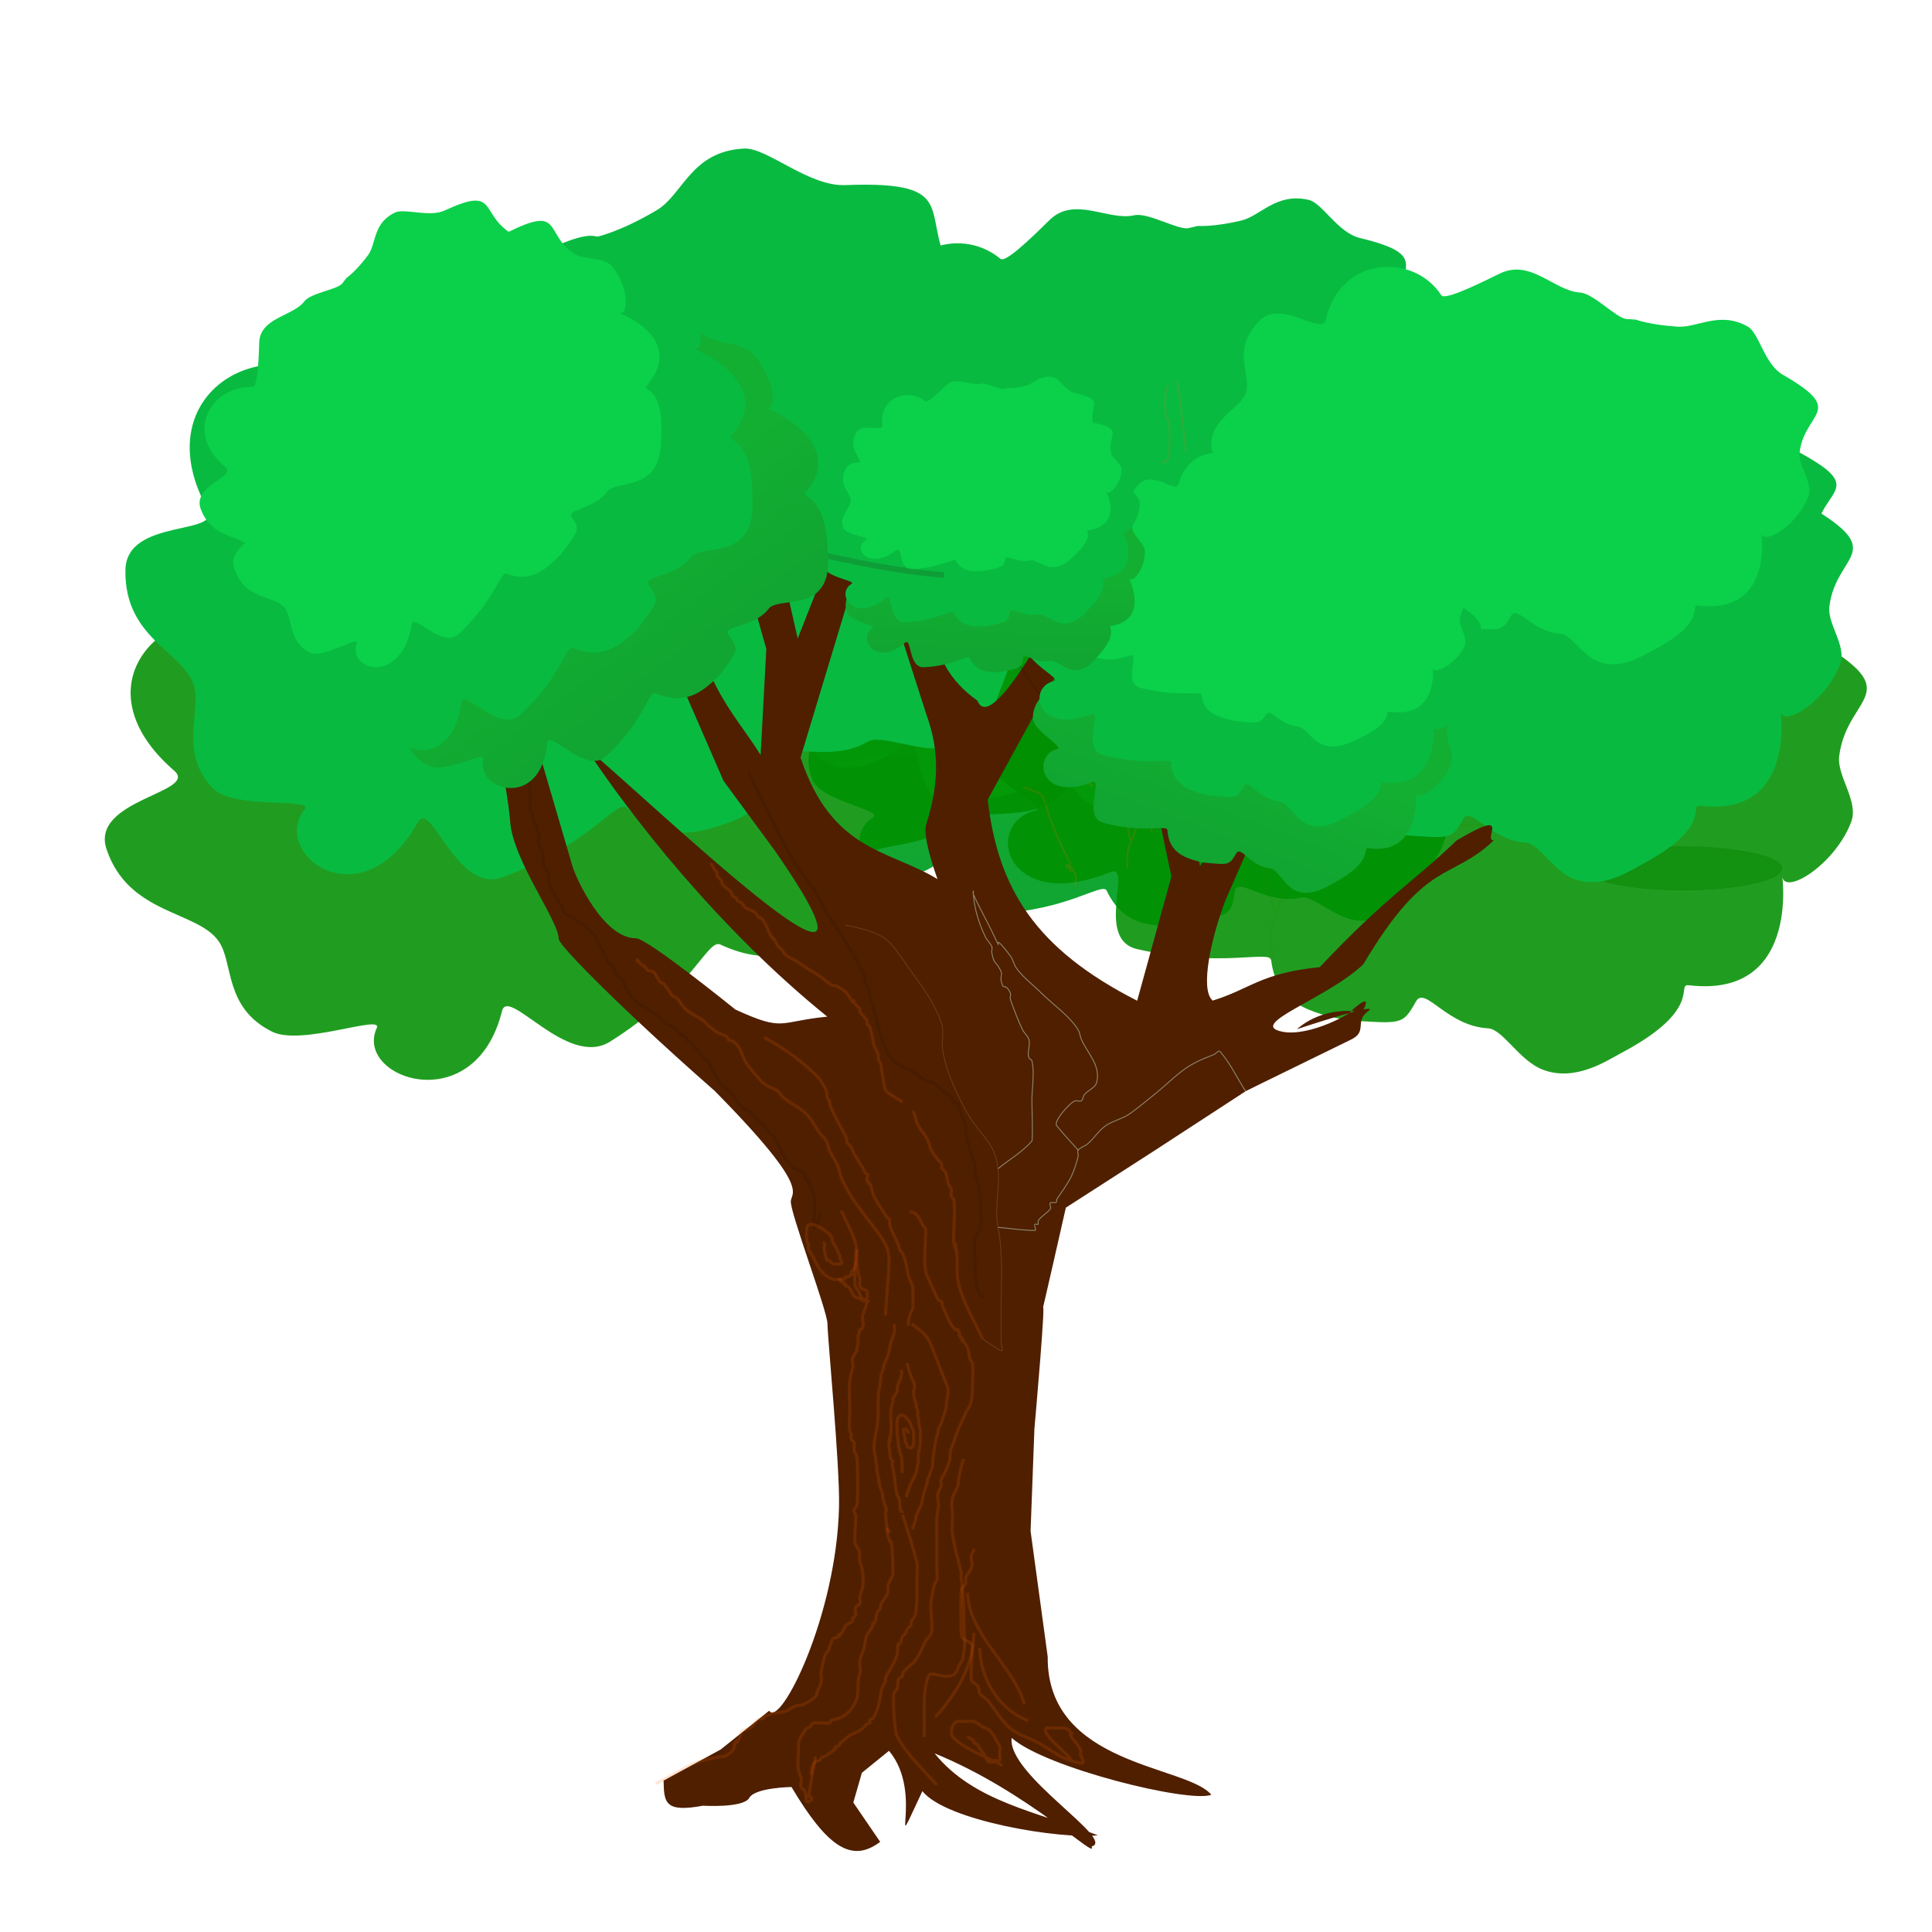 <?xml version="1.0" encoding="UTF-8" standalone="no"?>
<!-- Created with Inkscape (http://www.inkscape.org/) -->

<svg
   width="250"
   height="250"
   viewBox="0 0 66.146 66.146"
   version="1.1"
   id="svg19769"
   inkscape:version="1.2.2 (732a01da63, 2022-12-09)"
   sodipodi:docname="arbol1.svg"
   xmlns:inkscape="http://www.inkscape.org/namespaces/inkscape"
   xmlns:sodipodi="http://sodipodi.sourceforge.net/DTD/sodipodi-0.dtd"
   xmlns:xlink="http://www.w3.org/1999/xlink"
   xmlns="http://www.w3.org/2000/svg"
   xmlns:svg="http://www.w3.org/2000/svg">
  <sodipodi:namedview
     id="namedview19771"
     pagecolor="#ffffff"
     bordercolor="#000000"
     borderopacity="0.25"
     inkscape:showpageshadow="2"
     inkscape:pageopacity="0.0"
     inkscape:pagecheckerboard="0"
     inkscape:deskcolor="#d1d1d1"
     inkscape:document-units="mm"
     showgrid="false"
     inkscape:zoom="1.3228492"
     inkscape:cx="46.868533"
     inkscape:cy="118.68322"
     inkscape:window-width="1366"
     inkscape:window-height="705"
     inkscape:window-x="-8"
     inkscape:window-y="-8"
     inkscape:window-maximized="1"
     inkscape:current-layer="g63459" />
  <defs
     id="defs19766">
    <linearGradient
       inkscape:collect="always"
       xlink:href="#linearGradient12841"
       id="linearGradient63461"
       gradientUnits="userSpaceOnUse"
       gradientTransform="matrix(6.836,-1.589,1.338,6.085,-161.784,39.485)"
       x1="21.503"
       y1="20.06"
       x2="21.912"
       y2="18.75" />
    <linearGradient
       inkscape:collect="always"
       id="linearGradient12841">
      <stop
         style="stop-color:#11a531;stop-opacity:1;"
         offset="0"
         id="stop12837" />
      <stop
         style="stop-color:#12af32;stop-opacity:1;"
         offset="1"
         id="stop12839" />
    </linearGradient>
    <linearGradient
       inkscape:collect="always"
       xlink:href="#linearGradient6868"
       id="linearGradient63463"
       gradientUnits="userSpaceOnUse"
       gradientTransform="matrix(7.726,-1.796,1.684,7.658,-187.197,18.488)"
       x1="21.663"
       y1="17.187"
       x2="21.566"
       y2="19.021" />
    <linearGradient
       inkscape:collect="always"
       id="linearGradient6868">
      <stop
         style="stop-color:#00a03f;stop-opacity:1;"
         offset="0"
         id="stop6864" />
      <stop
         style="stop-color:#22ff45;stop-opacity:1;"
         offset="1"
         id="stop6866" />
    </linearGradient>
    <linearGradient
       inkscape:collect="always"
       xlink:href="#linearGradient6868"
       id="linearGradient63465"
       gradientUnits="userSpaceOnUse"
       gradientTransform="matrix(6.836,-1.589,1.338,6.085,-161.935,37.651)"
       x1="21.458"
       y1="16.933"
       x2="21.478"
       y2="18.885" />
    <linearGradient
       inkscape:collect="always"
       xlink:href="#linearGradient12841"
       id="linearGradient63479"
       gradientUnits="userSpaceOnUse"
       gradientTransform="matrix(4.027,0.362,-0.598,3.516,-62.075,47.078)"
       x1="21.503"
       y1="20.06"
       x2="21.912"
       y2="18.75" />
    <linearGradient
       inkscape:collect="always"
       xlink:href="#linearGradient12841"
       id="linearGradient63487"
       gradientUnits="userSpaceOnUse"
       gradientTransform="matrix(2.842,-0.645,0.556,2.471,-68.795,81.408)"
       x1="21.503"
       y1="20.06"
       x2="21.912"
       y2="18.75" />
    <linearGradient
       inkscape:collect="always"
       xlink:href="#linearGradient12841"
       id="linearGradient63493"
       gradientUnits="userSpaceOnUse"
       gradientTransform="matrix(3.007,-4.026,4.06,2.806,-155.315,146.888)"
       x1="21.503"
       y1="20.06"
       x2="21.912"
       y2="18.75" />
  </defs>
  <g
     inkscape:label="Capa 1"
     inkscape:groupmode="layer"
     id="layer1">
    <g
       id="g63459"
       transform="matrix(0.792,0,0,0.792,31.919,-70.094)">
      <ellipse
         style="opacity:1;fill:#969c7e;fill-opacity:1;fill-rule:nonzero;stroke:#918a6f;stroke-width:0.03;stroke-dasharray:none;paint-order:fill markers stroke"
         id="ellipse63249"
         cx="32.458"
         cy="126.041"
         rx="4.258"
         ry="0.934" />
      <path
         style="opacity:0.161;fill:#552200;fill-opacity:0;fill-rule:nonzero;stroke:#ff6600;stroke-width:0.183;stroke-dasharray:none;paint-order:fill markers stroke"
         d="m 10.32,114.67 c 3.542,0.042 0.86,-0.08 7.073,5.473 0.239,0.214 0.261,0.553 0.425,0.815 0.018,0.029 0.142,0.065 0.113,0.044 -0.244,-0.163 -0.5,-0.313 -0.75,-0.47 0.23,0.03 0.473,0.021 0.69,0.093 0.085,0.028 0.103,0.129 0.169,0.183 0.12,0.099 0.308,0.22 0.418,0.34 0.202,0.221 0.33,0.812 0.456,1.122"
         id="path63251" />
      <path
         style="opacity:0.161;fill:#552200;fill-opacity:0;fill-rule:nonzero;stroke:#ff6600;stroke-width:0.183;stroke-dasharray:none;paint-order:fill markers stroke"
         d="m 23.08,118.996 c -1.218,-2.996 -0.234,-0.408 -0.994,-8.18"
         id="path63253" />
      <path
         style="opacity:0.161;fill:#552200;fill-opacity:0;fill-rule:nonzero;stroke:#ff6600;stroke-width:0.183;stroke-dasharray:none;paint-order:fill markers stroke"
         d="m 22.243,116.249 c -1.664,-2.713 -0.908,-1.841 -3.17,-4.129 -0.068,-0.071 -0.275,-0.129 -0.361,-0.2"
         id="path63255" />
      <path
         style="opacity:0.161;fill:#552200;fill-opacity:0;fill-rule:nonzero;stroke:#ff6600;stroke-width:0.183;stroke-dasharray:none;paint-order:fill markers stroke"
         d="m 16.71,112.498 c -1.629,-0.95 -3.459,-1.687 -4.888,-2.85 -0.417,-0.34 -0.291,-0.967 -0.406,-1.457 -0.074,-0.311 0.617,-0.803 0.813,-0.982 0.06,-0.053 0.178,-0.032 0.247,-0.08 0.033,-0.021 0.02,-0.075 0.055,-0.099 0.219,-0.152 0.636,-0.208 0.905,-0.296 0.171,-0.056 0.917,-0.256 1.016,-0.253 0.169,0.006 0.328,0.068 0.497,0.075 0.119,0.006 0.239,-0.046 0.358,-0.037 0.193,0.017 0.18,0.1 0.332,0.129 0.126,0.023 0.27,-0.013 0.386,0.032 0.06,0.022 0.081,0.091 0.14,0.114 0.093,0.037 0.21,0.023 0.304,0.06 0.83,0.324 1.472,1.558 1.767,2.283 0.115,0.282 0.423,0.758 0.428,1.052 0.002,0.071 -0.082,0.126 -0.106,0.194 -0.019,0.053 0.003,0.115 -0.027,0.167 -0.012,0.023 -0.071,0.003 -0.084,0.028 -0.03,0.051 -0.009,0.112 -0.027,0.167 -0.055,0.19 -0.398,0.545 -0.569,0.663 -0.14,0.097 -0.344,0.119 -0.465,0.232 -0.019,0.019 0.032,0.046 0.03,0.071 -0.024,0.154 -0.167,0.067 -0.19,0.221 -0.018,0.115 0.015,0.216 -0.051,0.335"
         id="path63257" />
      <path
         style="opacity:0.161;fill:#552200;fill-opacity:0;fill-rule:nonzero;stroke:#ff6600;stroke-width:0.183;stroke-dasharray:none;paint-order:fill markers stroke"
         d="m 15.623,109.595 c -0.693,-0.329 -1.572,-0.466 -2.08,-0.988 -0.649,-0.667 0.981,-1.037 1.307,-1.144 0.14,-0.046 0.288,-0.124 0.44,-0.065 0.027,0.01 0.002,0.06 0.03,0.071 0.06,0.023 0.134,-0.006 0.193,0.017 0.332,0.129 1.041,0.664 1.225,0.95 0.056,0.086 0.06,0.193 0.114,0.281 0.275,0.452 0.053,-0.029 0.307,0.297 0.128,0.165 0.211,0.52 0.285,0.702 0.087,0.217 0.336,0.704 0.095,0.923 -0.08,0.072 -0.672,0.256 -0.741,0.243 -0.171,-0.032 -0.322,-0.134 -0.497,-0.078"
         id="path63259" />
      <path
         style="opacity:0.161;fill:#552200;fill-opacity:0;fill-rule:nonzero;stroke:#2b1100;stroke-width:0.183;stroke-dasharray:none;paint-order:fill markers stroke"
         d="M 10.488,106.825 C 7.838,105.494 5.694,103.541 3.15,102.075 c -0.162,-0.094 -0.02,0.18 -0.113,-0.043"
         id="path63261" />
      <path
         style="opacity:0.161;fill:#552200;fill-opacity:0;fill-rule:nonzero;stroke:#2b1100;stroke-width:0.183;stroke-dasharray:none;paint-order:fill markers stroke"
         d="m 13.036,99.79 c 0.15,0.137 0.329,0.252 0.446,0.41 1.119,1.507 1.98,3.169 3.258,4.576 0.71,0.782 1.776,1.263 2.643,1.916 0.465,0.351 1.357,1.261 1.65,1.765 0.619,1.065 -0.486,-0.547 0.393,0.507 0.055,0.067 0.569,1.252 0.57,1.403 0.001,0.044 -0.12,0.581 -0.129,0.599 -0.012,0.023 -0.091,0.004 -0.084,0.028 0.01,0.023 0.055,-0.017 0.084,-0.028"
         id="path63263" />
      <path
         style="opacity:0.161;fill:#552200;fill-opacity:0;fill-rule:nonzero;stroke:#ff6600;stroke-width:0.139;stroke-dasharray:none;paint-order:fill markers stroke"
         d="m 6.859,126.964 c 0.348,-1.008 0.45,-2.101 1.045,-3.024 0.303,-0.471 1.677,-0.798 2.346,-1.02 1.21,-0.4 2.441,-0.762 3.574,-1.305 0.076,-0.035 0.424,-0.321 0.434,-0.326 0.171,-0.094 0.369,-0.144 0.54,-0.24 0.438,-0.244 0.728,-0.625 1.115,-0.917 0.07,-0.053 0.164,-0.079 0.228,-0.137 0.166,-0.153 0.275,-0.347 0.432,-0.508 0.141,-0.145 0.355,-0.205 0.496,-0.347 0.296,-0.296 0.612,-0.671 0.991,-0.876 0.114,-0.061 0.261,-0.062 0.374,-0.124 0.145,-0.079 0.239,-0.213 0.372,-0.306 0.144,-0.101 0.465,-0.136 0.624,-0.206 0.311,-0.139 0.18,-0.158 0.496,-0.347 0.147,-0.088 0.343,-0.091 0.499,-0.165 0.086,-0.042 1.059,-0.535 1.139,-0.681"
         id="path63265" />
      <path
         style="opacity:0.161;fill:#552200;fill-opacity:0;fill-rule:nonzero;stroke:#ff6600;stroke-width:0.139;stroke-dasharray:none;paint-order:fill markers stroke"
         d="m 8.618,122.73 c 0.38,-0.227 0.76,-0.454 1.139,-0.681 2.019,-1.013 4.107,-1.925 6.057,-3.039 0.353,-0.201 0.504,-0.591 0.782,-0.867 0.061,-0.06 0.164,-0.079 0.228,-0.137 0.045,-0.039 0.042,-0.106 0.081,-0.149 0.124,-0.133 0.302,-0.272 0.391,-0.434 0.01,-0.019 -0.03,-0.035 -0.022,-0.054 0.04,-0.075 0.145,0.019 0.165,-0.115 0.027,-0.177 -0.317,-0.248 -0.319,-0.442 -0.002,-0.154 0.223,-0.316 0.328,-0.413 0.066,-0.061 0.019,-0.129 0.06,-0.202"
         id="path63267" />
      <path
         style="opacity:0.161;fill:#552200;fill-opacity:0;fill-rule:nonzero;stroke:#ff6600;stroke-width:0.183;stroke-dasharray:none;paint-order:fill markers stroke"
         d="m 23.933,114.901 c -0.545,-1.783 -0.04,-3.626 -0.157,-5.433 -0.018,-0.3 -0.259,-0.636 -0.371,-0.912 -0.141,-0.347 -0.314,-1.039 -0.542,-1.333 -0.427,-0.552 -1.474,-1.257 -2.251,-1.409 -0.312,-0.061 -0.438,-0.117 -0.665,-0.259 -0.074,-0.046 -0.085,-0.152 -0.169,-0.183 -0.027,-0.01 -0.055,0.017 -0.084,0.028"
         id="path63269" />
      <path
         style="opacity:1;fill:url(#linearGradient63461);fill-opacity:1;fill-rule:nonzero;stroke-width:2.029;paint-order:fill markers stroke"
         d="m 13.254,108.506 c -0.527,0.122 -2.137,-0.933 -2.838,-0.771 -1.355,0.312 -3.133,-1.169 -4.413,0.194 -1.187,1.264 -2.267,2.334 -2.511,2.115 -2.207,-1.987 -5.832,-0.637 -5.337,3.171 0.135,1.038 -2.656,-0.539 -3.338,1.148 -0.906,2.24 0.869,3.221 0.696,4.458 -0.118,0.849 -1.316,1.967 -0.677,3.424 0.391,0.892 3.062,1.292 2.604,1.585 -1.649,1.057 0.343,4.229 3.388,1.542 0.696,-0.614 0.324,2.69 1.934,2.619 3.113,-0.137 4.595,-1.371 4.778,-0.985 0.75,1.589 2.069,1.586 3.435,1.464 1.889,-0.438 1.952,-0.377 2.102,-1.42 0.101,-0.709 1.375,0.602 2.839,0.256 0.523,-0.124 1.487,0.886 2.423,0.985 1.288,0.137 2.103,-1.015 2.49,-1.442 2.313,-2.546 0.964,-3.189 1.457,-3.271 4.216,-0.701 1.534,-5.623 1.805,-5.079 0.345,0.692 1.669,-1.017 1.667,-2.785 -7.11e-4,-0.869 -1.101,-1.572 -1.275,-2.364 -0.529,-2.406 1.619,-3.039 -2.304,-4.123 -1.16,-0.321 -1.98,-1.99 -2.696,-2.182 -1.705,-0.457 -2.493,0.859 -3.514,1.097 -1.45,0.337 -2.231,0.253 -2.231,0.253 z"
         id="path63271"
         sodipodi:nodetypes="sssssssssssscssssssssssscs" />
      <path
         style="opacity:1;fill:url(#linearGradient63463);fill-opacity:1;fill-rule:nonzero;stroke-width:2.087;paint-order:fill markers stroke"
         d="m 12.124,103.534 c -0.556,0.129 -2.242,-0.908 -2.983,-0.738 -1.432,0.33 -3.288,-1.133 -4.654,0.25 -1.266,1.282 -2.418,2.369 -2.672,2.152 -2.303,-1.965 -6.141,-0.566 -5.665,3.247 0.13,1.039 -2.794,-0.507 -3.533,1.193 -0.982,2.258 0.878,3.219 0.681,4.462 -0.135,0.853 -1.41,1.989 -0.754,3.442 0.402,0.89 3.213,1.257 2.726,1.557 -1.751,1.08 0.311,4.236 3.554,1.503 0.741,-0.625 0.31,2.693 2.008,2.602 3.283,-0.177 4.861,-1.432 5.048,-1.047 0.772,1.584 2.162,1.564 3.604,1.425 1.997,-0.463 2.062,-0.403 2.232,-1.451 0.115,-0.712 1.443,0.587 2.99,0.221 0.553,-0.13 1.557,0.869 2.543,0.957 1.356,0.121 2.229,-1.045 2.643,-1.477 2.469,-2.582 1.054,-3.21 1.575,-3.299 4.453,-0.756 1.684,-5.657 1.964,-5.116 0.356,0.69 1.772,-1.04 1.791,-2.814 0.01,-0.871 -1.142,-1.562 -1.316,-2.355 -0.529,-2.406 1.743,-3.068 -2.38,-4.106 -1.219,-0.307 -2.063,-1.971 -2.816,-2.154 -1.792,-0.437 -2.638,0.893 -3.718,1.144 -1.533,0.356 -2.355,0.281 -2.355,0.281 z"
         id="path63273"
         sodipodi:nodetypes="sssssssssssscssssssssssscs" />
      <path
         style="opacity:1;fill:url(#linearGradient63465);fill-opacity:1;fill-rule:nonzero;stroke-width:1.75;paint-order:fill markers stroke"
         d="m 11.944,101.623 c -0.492,0.115 -1.956,-0.681 -2.612,-0.53 -1.267,0.292 -2.874,-0.84 -4.102,0.293 -1.139,1.05 -2.174,1.941 -2.393,1.773 -1.99,-1.524 -5.396,-0.329 -5.048,2.707 0.095,0.828 -2.45,-0.349 -3.133,1.023 -0.907,1.823 0.712,2.554 0.515,3.551 -0.135,0.684 -1.279,1.617 -0.729,2.765 0.337,0.703 2.805,0.94 2.371,1.19 -1.562,0.898 0.194,3.378 3.1,1.13 0.664,-0.514 0.222,2.146 1.719,2.039 2.894,-0.207 4.307,-1.241 4.464,-0.938 0.65,1.25 1.874,1.207 3.146,1.067 1.767,-0.41 1.823,-0.363 1.993,-1.204 0.115,-0.571 1.259,0.44 2.628,0.117 0.489,-0.115 1.355,0.663 2.221,0.714 1.192,0.071 1.982,-0.879 2.354,-1.233 2.222,-2.112 0.988,-2.586 1.449,-2.667 3.934,-0.693 1.59,-4.554 1.825,-4.126 0.3,0.544 1.579,-0.867 1.63,-2.284 0.025,-0.696 -0.976,-1.225 -1.114,-1.855 -0.421,-1.912 1.592,-2.486 -2.018,-3.233 -1.067,-0.221 -1.779,-1.533 -2.438,-1.665 -1.57,-0.314 -2.339,0.766 -3.295,0.988 -1.356,0.315 -2.079,0.272 -2.079,0.272 z"
         id="path63275"
         sodipodi:nodetypes="sssssssssssscssssssssssscs" />
      <path
         style="opacity:1;fill:#09ba41;fill-opacity:1;fill-rule:nonzero;stroke-width:1.626;paint-order:fill markers stroke"
         d="M 11.079,98.363 C 10.64,98.464 9.316,97.673 8.731,97.808 7.601,98.068 6.143,96.95 5.061,98.021 4.057,99.015 3.145,99.857 2.946,99.691 1.139,98.188 -1.892,99.282 -1.533,102.217 c 0.098,0.8 -2.2,-0.378 -2.79,0.935 -0.784,1.743 0.678,2.475 0.518,3.434 -0.11,0.657 -1.12,1.538 -0.609,2.655 0.313,0.684 2.527,0.954 2.143,1.187 -1.385,0.84 0.228,3.261 2.795,1.142 0.587,-0.485 0.233,2.073 1.572,1.995 2.589,-0.151 3.837,-1.125 3.984,-0.829 0.602,1.217 1.698,1.196 2.834,1.082 1.576,-0.365 1.627,-0.319 1.766,-1.127 0.094,-0.549 1.135,0.446 2.356,0.157 0.436,-0.104 1.224,0.663 2,0.726 1.069,0.087 1.761,-0.815 2.089,-1.15 1.957,-2 0.844,-2.477 1.255,-2.548 3.513,-0.602 1.351,-4.365 1.569,-3.949 0.277,0.53 1.401,-0.809 1.423,-2.176 0.011,-0.671 -0.894,-1.198 -1.028,-1.808 -0.407,-1.851 1.386,-2.37 -1.859,-3.152 -0.96,-0.231 -1.618,-1.509 -2.211,-1.647 -1.411,-0.329 -2.083,0.7 -2.935,0.898 -1.21,0.281 -1.858,0.227 -1.858,0.227 z"
         id="path63277"
         sodipodi:nodetypes="sssssssssssscssssssssssscs" />
      <path
         style="opacity:0.161;fill:#552200;fill-opacity:0;fill-rule:nonzero;stroke:#ff6600;stroke-width:0.134;stroke-dasharray:none;paint-order:fill markers stroke"
         d="m 14.682,129.989 c -0.121,-2.323 -0.065,-0.33 1.317,-5.857"
         id="path63279" />
      <path
         style="opacity:0.161;fill:#552200;fill-opacity:0;fill-rule:nonzero;stroke:#ff6600;stroke-width:0.134;stroke-dasharray:none;paint-order:fill markers stroke"
         d="m 14.769,127.918 c -0.506,-2.219 -0.187,-1.46 -1.22,-3.51 -0.031,-0.063 -0.162,-0.146 -0.206,-0.213"
         id="path63281" />
      <path
         style="opacity:0.161;fill:#552200;fill-opacity:0;fill-rule:nonzero;stroke:#ff6600;stroke-width:0.134;stroke-dasharray:none;paint-order:fill markers stroke"
         d="m 11.786,124.178 c -0.917,-0.995 -2.027,-1.883 -2.75,-2.983 -0.211,-0.321 0.033,-0.728 0.073,-1.091 0.025,-0.23 0.634,-0.427 0.817,-0.51 0.056,-0.025 0.134,0.015 0.194,-0.004 0.028,-0.008 0.033,-0.048 0.063,-0.057 0.193,-0.06 0.501,-0.011 0.713,-0.017 0.135,-0.003 0.711,0.013 0.78,0.036 0.118,0.039 0.215,0.116 0.333,0.155 0.083,0.028 0.18,0.018 0.262,0.049 0.132,0.052 0.103,0.106 0.203,0.158 0.083,0.043 0.194,0.047 0.265,0.102 0.037,0.028 0.034,0.079 0.071,0.108 0.057,0.045 0.142,0.06 0.2,0.104 0.506,0.396 0.656,1.382 0.685,1.944 0.012,0.219 0.112,0.612 0.042,0.816 -0.016,0.049 -0.089,0.07 -0.124,0.112 -0.027,0.033 -0.026,0.08 -0.06,0.11 -0.014,0.014 -0.05,-0.011 -0.066,9.2e-4 -0.033,0.03 -0.034,0.076 -0.06,0.11 -0.087,0.12 -0.415,0.294 -0.566,0.34 -0.123,0.038 -0.272,0.011 -0.386,0.064 -0.018,0.008 0.011,0.039 0.002,0.055 -0.054,0.102 -0.134,0.011 -0.189,0.114 -0.041,0.076 -0.042,0.152 -0.118,0.221"
         id="path63283" />
      <path
         style="opacity:0.161;fill:#552200;fill-opacity:0;fill-rule:nonzero;stroke:#ff6600;stroke-width:0.134;stroke-dasharray:none;paint-order:fill markers stroke"
         d="m 11.734,121.947 c -0.409,-0.371 -0.995,-0.648 -1.226,-1.114 -0.294,-0.595 0.949,-0.513 1.205,-0.519 0.111,-0.003 0.234,-0.026 0.327,0.046 0.016,0.013 -0.013,0.042 0.002,0.055 0.037,0.028 0.096,0.023 0.132,0.052 0.203,0.158 0.572,0.675 0.631,0.911 0.018,0.071 -0.005,0.146 0.011,0.218 0.083,0.37 0.045,-0.01 0.144,0.269 0.049,0.141 0.021,0.403 0.028,0.544 0.009,0.168 0.064,0.556 -0.16,0.657 -0.073,0.033 -0.538,0.038 -0.583,0.014 -0.113,-0.058 -0.194,-0.159 -0.332,-0.156"
         id="path63285" />
      <path
         style="opacity:0.161;fill:#552200;fill-opacity:0;fill-rule:nonzero;stroke:#2b1100;stroke-width:0.134;stroke-dasharray:none;paint-order:fill markers stroke"
         d="m 8.79,118.968 c -1.544,-1.469 -2.576,-3.263 -4.012,-4.804 -0.091,-0.099 -0.06,0.12 -0.069,-0.053"
         id="path63287" />
      <path
         style="opacity:0.161;fill:#552200;fill-opacity:0;fill-rule:nonzero;stroke:#2b1100;stroke-width:0.134;stroke-dasharray:none;paint-order:fill markers stroke"
         d="m 12.327,114.636 c 0.071,0.125 0.17,0.242 0.214,0.376 0.419,1.273 0.616,2.6 1.173,3.838 0.309,0.687 0.943,1.241 1.395,1.872 0.242,0.339 0.647,1.153 0.73,1.562 0.174,0.865 -0.208,-0.479 0.152,0.432 0.022,0.058 0.092,0.983 0.056,1.088 -0.01,0.03 -0.229,0.377 -0.239,0.387 -0.014,0.014 -0.066,-0.016 -0.066,9.3e-4 5.12e-4,0.019 0.043,-3.4e-4 0.066,-9.3e-4"
         id="path63289" />
      <path
         style="opacity:0.161;fill:#552200;fill-opacity:0;fill-rule:nonzero;stroke:#ff6600;stroke-width:0.134;stroke-dasharray:none;paint-order:fill markers stroke"
         d="m 16.859,126.942 c 0.65,-0.814 1.097,-1.773 1.949,-2.442 0.434,-0.342 1.82,-0.261 2.515,-0.278 1.257,-0.03 2.521,-0.02 3.752,-0.199 0.082,-0.01 0.499,-0.173 0.51,-0.176 0.189,-0.038 0.391,-0.029 0.58,-0.069 0.487,-0.1 0.88,-0.365 1.335,-0.522 0.082,-0.029 0.179,-0.026 0.256,-0.061 0.204,-0.093 0.368,-0.238 0.566,-0.34 0.178,-0.092 0.397,-0.088 0.575,-0.177 0.371,-0.187 0.787,-0.438 1.205,-0.519 0.126,-0.024 0.263,0.015 0.389,-0.01 0.16,-0.032 0.291,-0.127 0.445,-0.174 0.167,-0.052 0.477,0.004 0.648,-0.015 0.335,-0.04 0.219,-0.093 0.574,-0.177 0.166,-0.039 0.348,0.011 0.518,-0.011 0.094,-0.014 1.16,-0.193 1.282,-0.303"
         id="path63291" />
      <path
         style="opacity:0.161;fill:#552200;fill-opacity:0;fill-rule:nonzero;stroke:#ff6600;stroke-width:0.134;stroke-dasharray:none;paint-order:fill markers stroke"
         d="m 19.864,123.603 c 0.427,-0.101 0.854,-0.202 1.282,-0.303 2.208,-0.361 4.448,-0.613 6.625,-1.084 0.393,-0.085 0.66,-0.395 1.008,-0.569 0.076,-0.037 0.179,-0.026 0.256,-0.061 0.054,-0.023 0.073,-0.084 0.124,-0.112 0.159,-0.086 0.37,-0.163 0.504,-0.284 0.014,-0.014 -0.017,-0.04 -0.002,-0.055 0.062,-0.057 0.129,0.057 0.191,-0.059 0.082,-0.152 -0.215,-0.311 -0.155,-0.486 0.047,-0.14 0.309,-0.224 0.439,-0.283 0.081,-0.037 0.059,-0.111 0.121,-0.166"
         id="path63293" />
      <path
         style="opacity:0.161;fill:#552200;fill-opacity:0;fill-rule:nonzero;stroke:#ff6600;stroke-width:0.134;stroke-dasharray:none;paint-order:fill markers stroke"
         d="m 20.954,122.107 c 0.191,-0.059 0.485,-0.023 0.575,-0.177 0.475,-0.815 0.761,-1.704 1.033,-2.584 0.051,-0.165 -0.121,-0.585 -0.042,-0.816 0.05,-0.147 0.152,-0.163 0.177,-0.331 0.02,-0.14 0.002,-0.299 0.042,-0.437 0.047,-0.168 0.276,-0.404 0.299,-0.497 0.013,-0.053 -0.018,-0.11 -0.009,-0.163 0.021,-0.118 0.427,-0.511 0.425,-0.555"
         id="path63295" />
      <path
         style="opacity:0.161;fill:#552200;fill-opacity:0;fill-rule:nonzero;stroke:#ff6600;stroke-width:0.134;stroke-dasharray:none;paint-order:fill markers stroke"
         d="m 23.015,121.84 c 1.064,-4.504 0.705,-2.691 1.21,-5.419"
         id="path63297" />
      <path
         style="opacity:0.161;fill:#552200;fill-opacity:0;fill-rule:nonzero;stroke:#ff6600;stroke-width:0.134;stroke-dasharray:none;paint-order:fill markers stroke"
         d="m 16.296,127.337 c 0.055,-1.345 0.867,-2.514 1.23,-3.786 0.061,-0.211 -0.026,-0.493 -0.037,-0.707 -0.014,-0.269 0.035,-0.783 -0.054,-1.033 -0.166,-0.47 -0.731,-1.174 -1.242,-1.44 -0.205,-0.107 -0.281,-0.172 -0.406,-0.317 -0.04,-0.047 -0.023,-0.123 -0.074,-0.162 -0.016,-0.013 -0.043,3.3e-4 -0.066,9.3e-4"
         id="path63299" />
      <path
         style="opacity:1;fill:#008f00;fill-opacity:0.875;fill-rule:nonzero;stroke-width:2.313;paint-order:fill markers stroke"
         d="m 28.377,112.625 c -0.645,-0.039 -2.056,-1.639 -2.914,-1.692 -1.658,-0.103 -3.092,-2.198 -5.077,-1.187 -1.841,0.937 -3.485,1.707 -3.675,1.403 -1.722,-2.754 -6.36,-2.495 -7.292,1.609 -0.254,1.118 -2.799,-1.394 -4.233,0.14 -1.905,2.038 -0.278,3.613 -0.958,4.842 -0.466,0.843 -2.262,1.626 -2.109,3.338 0.094,1.048 2.964,2.303 2.33,2.463 -2.283,0.577 -1.269,4.492 3.235,2.664 1.03,-0.418 -0.687,2.891 1.165,3.324 3.582,0.837 5.745,0.025 5.8,0.482 0.228,1.883 1.723,2.295 3.319,2.599 2.313,0.14 2.36,0.223 2.938,-0.812 0.393,-0.703 1.323,1.057 3.118,1.158 0.641,0.036 1.338,1.386 2.36,1.784 1.406,0.547 2.781,-0.391 3.388,-0.712 3.619,-1.912 2.342,-3.004 2.933,-2.934 5.052,0.6 3.943,-5.347 4.037,-4.698 0.12,0.826 2.29,-0.529 2.981,-2.364 0.34,-0.901 -0.632,-1.976 -0.518,-2.853 0.344,-2.661 3.025,-2.642 -0.995,-5 -1.189,-0.697 -1.464,-2.686 -2.2,-3.111 -1.753,-1.011 -3.162,0.107 -4.413,0.033 -1.776,-0.106 -2.628,-0.44 -2.628,-0.44 z"
         id="path63301"
         sodipodi:nodetypes="sssssssssssscssssssssssscs" />
      <path
         style="opacity:1;fill:#09ba41;fill-opacity:1;fill-rule:nonzero;stroke-width:2.011;paint-order:fill markers stroke"
         d="m 29.319,107.243 c -0.56,-0.036 -1.796,-1.433 -2.542,-1.482 -1.441,-0.095 -2.7,-1.922 -4.418,-1.048 -1.594,0.81 -3.017,1.476 -3.184,1.211 -1.513,-2.403 -5.541,-2.191 -6.326,1.379 -0.214,0.973 -2.44,-1.222 -3.677,0.11 -1.643,1.768 -0.219,3.144 -0.804,4.212 -0.401,0.732 -1.956,1.409 -1.812,2.899 0.088,0.913 2.589,2.014 2.039,2.151 -1.98,0.495 -1.075,3.907 2.827,2.329 0.892,-0.361 -0.58,2.515 1.033,2.897 3.117,0.739 4.992,0.038 5.043,0.437 0.209,1.64 1.511,2.003 2.899,2.272 2.01,0.129 2.052,0.201 2.548,-0.698 0.337,-0.611 1.155,0.924 2.716,1.017 0.557,0.033 1.171,1.211 2.061,1.56 1.225,0.481 2.414,-0.332 2.939,-0.61 3.133,-1.654 2.017,-2.608 2.531,-2.545 4.393,0.537 3.394,-4.644 3.479,-4.078 0.109,0.72 1.986,-0.454 2.576,-2.049 0.289,-0.784 -0.561,-1.722 -0.468,-2.485 0.283,-2.316 2.613,-2.291 -0.895,-4.356 -1.037,-0.61 -1.288,-2.343 -1.93,-2.714 -1.53,-0.885 -2.747,0.084 -3.834,0.015 -1.544,-0.098 -2.286,-0.391 -2.286,-0.391 z"
         id="path63303"
         sodipodi:nodetypes="sssssssssssscssssssssssscs" />
      <path
         style="opacity:1;fill:#09ba41;fill-opacity:1;fill-rule:nonzero;stroke-width:1.686;paint-order:fill markers stroke"
         d="m 29.768,105.47 c -0.496,-0.03 -1.604,-1.15 -2.264,-1.193 -1.275,-0.083 -2.408,-1.544 -3.918,-0.859 -1.4,0.636 -2.652,1.157 -2.802,0.945 -1.364,-1.92 -4.922,-1.774 -5.578,1.061 -0.178,0.773 -2.171,-0.986 -3.25,0.066 -1.433,1.397 -0.16,2.499 -0.665,3.345 -0.346,0.58 -1.714,1.109 -1.571,2.296 0.087,0.727 2.311,1.616 1.826,1.722 -1.746,0.383 -0.908,3.101 2.525,1.868 0.785,-0.282 -0.485,1.997 0.945,2.31 2.764,0.605 4.414,0.059 4.463,0.376 0.203,1.306 1.357,1.602 2.588,1.823 1.779,0.114 1.816,0.171 2.245,-0.541 0.292,-0.484 1.032,0.742 2.412,0.825 0.493,0.03 1.049,0.969 1.839,1.252 1.088,0.39 2.131,-0.251 2.592,-0.468 2.752,-1.298 1.755,-2.063 2.21,-2.01 3.89,0.452 2.95,-3.674 3.031,-3.224 0.104,0.573 1.751,-0.35 2.255,-1.615 0.248,-0.621 -0.514,-1.373 -0.44,-1.979 0.224,-1.84 2.285,-1.807 -0.839,-3.469 -0.924,-0.491 -1.164,-1.871 -1.736,-2.17 -1.362,-0.713 -2.427,0.051 -3.389,-0.01 -1.366,-0.087 -2.025,-0.324 -2.025,-0.324 z"
         id="path63305"
         sodipodi:nodetypes="sssssssssssscssssssssssscs" />
      <path
         style="opacity:1;fill:#0ad149;fill-opacity:1;fill-rule:nonzero;stroke-width:1.567;paint-order:fill markers stroke"
         d="m 30.012,102.292 c -0.442,-0.029 -1.421,-1.105 -2.01,-1.143 -1.137,-0.075 -2.135,-1.483 -3.489,-0.812 -1.256,0.622 -2.377,1.132 -2.51,0.927 -1.2,-1.851 -4.377,-1.693 -4.988,1.054 -0.167,0.748 -1.928,-0.943 -2.901,0.08 -1.292,1.359 -0.166,2.419 -0.624,3.24 -0.315,0.563 -1.54,1.081 -1.423,2.229 0.072,0.703 2.048,1.553 1.614,1.658 -1.561,0.379 -0.839,3.005 2.236,1.796 0.703,-0.276 -0.451,1.934 0.822,2.23 2.461,0.573 3.939,0.035 3.98,0.342 0.169,1.262 1.197,1.543 2.293,1.752 1.586,0.102 1.62,0.157 2.009,-0.534 0.264,-0.47 0.914,0.713 2.145,0.786 0.44,0.026 0.927,0.933 1.63,1.203 0.968,0.371 1.904,-0.253 2.318,-0.465 2.468,-1.269 1.585,-2.004 1.991,-1.955 3.468,0.418 2.667,-3.569 2.735,-3.134 0.087,0.554 1.566,-0.347 2.028,-1.573 0.226,-0.603 -0.447,-1.326 -0.375,-1.912 0.217,-1.782 2.056,-1.759 -0.716,-3.353 -0.82,-0.471 -1.022,-1.804 -1.529,-2.091 -1.209,-0.683 -2.167,0.061 -3.025,0.007 -1.218,-0.078 -1.805,-0.304 -1.805,-0.304 z"
         id="path63307"
         sodipodi:nodetypes="sssssssssssscssssssssssscs" />
      <path
         style="opacity:1;fill:#008f00;fill-opacity:0.875;fill-rule:nonzero;stroke-width:2.722;paint-order:fill markers stroke"
         d="m -19.131,106.936 c -0.514,0.477 -3.378,0.502 -4.064,1.135 -1.325,1.224 -4.774,0.934 -5.058,3.162 -0.264,2.066 -0.576,3.866 -1.064,3.81 -4.416,-0.509 -7.494,3.283 -3.46,6.77 1.099,0.95 -3.638,1.246 -2.92,3.396 0.953,2.856 3.946,2.646 4.862,4.003 0.628,0.931 0.22,2.858 2.297,3.889 1.272,0.632 4.801,-0.763 4.524,-0.161 -1,2.169 4.234,4.01 5.414,-0.732 0.27,-1.084 2.819,2.48 4.665,1.326 3.568,-2.231 4.209,-4.465 4.775,-4.2 2.328,1.089 3.889,0.2 5.399,-0.841 1.844,-1.71 1.973,-1.691 1.207,-2.838 -0.521,-0.779 2.176,-0.321 3.599,-1.653 0.508,-0.476 2.566,-0.112 3.766,-0.642 1.652,-0.729 1.575,-2.433 1.648,-3.121 0.439,-4.109 -1.744,-3.847 -1.233,-4.261 4.366,-3.538 -3.27,-6.671 -2.456,-6.308 1.036,0.462 1.059,-2.142 -0.544,-3.915 -0.788,-0.871 -2.728,-0.836 -3.652,-1.514 -2.806,-2.057 -0.831,-4.136 -6.465,-2.586 -1.666,0.458 -4.15,-0.665 -5.172,-0.376 -2.437,0.688 -2.179,2.538 -3.175,3.463 -1.415,1.314 -2.418,1.754 -2.418,1.754 z"
         id="path63309"
         sodipodi:nodetypes="sssssssssssscssssssssssscs" />
      <path
         style="opacity:1;fill:#09ba41;fill-opacity:1;fill-rule:nonzero;stroke-width:2.61;paint-order:fill markers stroke"
         d="m -15.061,99.065 c -0.587,0.348 -3.068,-0.297 -3.852,0.165 -1.513,0.893 -4.403,-0.199 -5.321,1.925 -0.851,1.97 -1.664,3.666 -2.069,3.497 -3.659,-1.534 -7.461,1.474 -5.031,5.847 0.662,1.192 -3.517,0.373 -3.547,2.656 -0.04,3.031 2.608,3.525 2.989,5.074 0.261,1.062 -0.673,2.861 0.809,4.362 0.907,0.919 4.375,0.373 3.954,0.9 -1.518,1.898 2.445,4.934 4.895,0.547 0.56,-1.003 1.685,3.098 3.627,2.395 3.754,-1.359 4.982,-3.405 5.391,-3.012 1.681,1.615 3.297,1.106 4.915,0.436 2.108,-1.249 2.214,-1.201 1.898,-2.508 -0.215,-0.888 1.976,0.194 3.606,-0.783 0.582,-0.349 2.249,0.49 3.445,0.25 1.646,-0.33 2.094,-2.023 2.365,-2.683 1.619,-3.937 -0.345,-4.19 0.221,-4.478 4.837,-2.457 -0.809,-7.324 -0.217,-6.777 0.755,0.697 1.561,-1.858 0.712,-3.976 -0.417,-1.041 -2.103,-1.46 -2.697,-2.343 -1.801,-2.679 0.531,-4.261 -4.801,-4.055 -1.577,0.061 -3.382,-1.625 -4.352,-1.58 -2.311,0.106 -2.647,1.986 -3.787,2.662 -1.618,0.96 -2.617,1.159 -2.617,1.159 z"
         id="path63311"
         sodipodi:nodetypes="sssssssssssscssssssssssscs" />
      <path
         style="opacity:1;fill:#4f1f00;fill-opacity:1;fill-rule:nonzero;stroke-width:1.329;paint-order:fill markers stroke"
         d="m -12.018,133.107 c 7.031,6.683 5.958,6.844 5.902,7.31 -0.054,0.458 1.585,4.756 1.585,5.315 0,0.559 0.538,6.101 0.5,7.889 -0.102,4.751 -2.555,9.6 -3.02,8.833 l -2.097,1.677 -2.467,1.342 c 0.015,0.962 0.059,1.39 1.701,1.088 0,0 1.757,0.108 2.003,-0.339 0.247,-0.447 1.824,-0.47 1.824,-0.47 1.544,2.592 2.595,3.31 3.834,2.371 l -1.161,-1.699 0.37,-1.286 1.172,-0.95 c 1.594,1.891 -0.164,5.152 1.444,1.743 1.031,1.297 6.003,2.09 7.583,1.909 -2.603,-1.016 -5.362,-1.441 -7.054,-3.54 4.036,1.642 7.092,4.683 6.783,4.025 1.097,-0.284 -3.66,-3.103 -3.453,-4.696 1.434,1.288 7.655,2.826 8.633,2.46 -1.076,-1.296 -7.118,-1.241 -7.075,-5.972 l -0.74,-5.428 0.166,-4.426 c 3.224e-4,-0.003 0.563,-6.316 0.334,-5.099 -0.083,0.441 1.025,-4.456 1.025,-4.456 l 3.823,-2.46 3.947,-2.572 c -0.011,0.006 0.346,-0.181 4.563,-2.236 0.729,-0.355 0.123,-0.783 0.74,-1.23 0.617,-0.447 -3.083,0.783 -3.083,0.783 1.391,-1.228 3.507,-0.695 2.467,-0.559 -1.048,1.996 1.64,-1.777 -0.068,-0.281 0.092,0.097 -1.828,1.178 -3.015,0.952 -1.614,-0.308 1.916,-1.422 3.483,-2.914 2.75,-4.624 3.762,-3.574 5.643,-5.36 -0.519,-0.011 0.873,-1.467 -1.603,0 -1.927,1.85 -2.956,2.344 -5.92,5.479 -2.57,0.262 -2.979,0.937 -4.628,1.447 -0.566,-0.461 -0.07,-2.716 0.558,-4.354 l 3.083,-7.044 c -0.584,-1.452 -1.208,-1.182 -1.85,-0.112 -0.756,1.885 -0.647,3.249 -2.343,5.702 -0.473,-2.352 -1.916,-4.617 -1.342,-7.064 -0.169,-1.089 -1.378,-0.974 -1.162,0.704 l 0.283,2.111 0.987,4.696 -1.48,5.367 C 4.433,129.51 2.837,126.892 2.395,123.072 l 4.86,-8.866 c 0.913,-0.779 -0.167,-2.079 -1.233,-0.783 -0.1,0.508 -3.433,7.036 -4.07,5.367 -2.475,-1.748 -1.825,-4.103 -2.189,-6.262 -2.341,-1.4 -1.778,-0.317 -2.004,0.671 l 1.973,6.15 c 0.45,1.253 0.69,2.669 0,4.808 -0.173,0.537 0.493,2.348 0.493,2.348 -2.099,-1.279 -4.566,-1.179 -5.92,-5.255 l 2.467,-8.162 c 9.05e-4,-0.51 -0.644,-1.172 -1.357,-0.112 l -1.233,3.131 -1.233,-5.479 c 0.042,-0.324 -1.408,-1.005 -1.48,0.335 -0.042,0.782 1.357,5.591 1.357,5.591 l -0.247,4.584 c -1.275,-2.029 -2.808,-3.241 -3.207,-8.051 -0.995,-0.18 -2.245,-0.757 -1.85,1.23 l 3.453,7.939 2.22,3.019 c 6.39,9.239 -5.648,-2.403 -8.197,-4.478 1.941,2.961 5.784,7.877 10.462,11.653 -2.138,0.211 -1.834,0.669 -3.971,-0.306 0,0 -3.807,-3.083 -4.3,-3.081 -1.398,0.006 -2.586,-2.576 -2.744,-3.117 l -2.006,-6.85 c -0.297,-3.479 -0.563,-3.64 -1.718,-0.671 0,0 0.908,3.921 1.032,5.599 0.123,1.677 2.097,4.279 2.097,5.062 4e-6,0.783 19.093,18.456 16.173,11.501 -2.82,-6.716 -13.354,-8.514 -13.354,-8.514 z"
         id="path63313"
         sodipodi:nodetypes="cssscccccccccccccccccccscccsscccscccccccccccccccccccccsccccccscccccccccsscccsscc" />
      <path
         style="opacity:0.161;fill:#552200;fill-opacity:0;fill-rule:nonzero;stroke:#ff6600;stroke-width:0.133;stroke-dasharray:none;paint-order:fill markers stroke"
         d="m -1.653,145.752 c 0.095,0.3 -0.086,0.567 -0.153,0.85 -0.043,0.182 -0.065,0.375 -0.131,0.553 -0.14,0.381 0.016,-0.186 -0.153,0.376 -0.02,0.065 -0.023,0.133 -0.044,0.198 -0.023,0.074 -0.069,0.142 -0.087,0.217 -0.011,0.045 0.005,0.092 0,0.138 -0.022,0.145 -0.044,0.29 -0.065,0.435 -0.015,0.053 -0.034,0.104 -0.044,0.158 -0.005,0.03 0.003,0.119 0,0.158 -0.027,0.343 -8.101e-4,0.685 -0.022,1.028 -0.02,0.332 -0.112,0.659 -0.153,0.988 -0.017,0.138 -0.014,0.277 0,0.415 0.02,0.093 0.056,0.236 0.065,0.336 0.01,0.113 0.032,0.223 0.044,0.336 0.024,0.242 -0.044,-0.08 0.022,0.257 0.051,0.261 0.04,0.098 0.087,0.376 0.041,0.243 -0.145,-0.358 0.044,0.257 0.017,0.054 0.048,0.104 0.065,0.158 0.071,0.225 -5.713e-4,0.036 0.022,0.178 0.014,0.089 0.039,0.19 0.065,0.277 0.034,0.112 0.088,0.221 0.109,0.336 0.014,0.077 -0.058,0.025 -0.044,0.119 0.032,0.202 0.018,0.41 0.065,0.613 0.015,0.046 0.029,0.092 0.044,0.138 0.007,0.007 0.017,0.011 0.022,0.02 0.018,0.032 0.017,0.066 0.022,0.059 0.018,-0.024 0.029,-0.053 0.044,-0.079"
         id="path63315" />
      <path
         style="opacity:0.161;fill:#441a00;fill-opacity:0.043;fill-rule:nonzero;stroke:#ff6600;stroke-width:0.133;stroke-dasharray:none;paint-order:fill markers stroke"
         d="m -0.89,145.732 c 0.912,0.689 0.614,0.437 1.526,2.668 0.101,0.247 -0.01,0.527 -0.022,0.791 -0.009,0.21 -0.08,0.397 -0.153,0.593 -0.026,0.071 -0.04,0.147 -0.065,0.217 -0.032,0.086 -0.111,0.205 -0.131,0.296 -0.012,0.052 -0.01,0.106 -0.022,0.158 -0.01,0.041 -0.029,0.079 -0.044,0.119 -0.015,0.059 -0.031,0.118 -0.044,0.178 -0.051,0.232 -0.075,0.458 -0.109,0.692 -0.004,0.027 -0.019,0.052 -0.022,0.079 -0.015,0.134 0.01,0.26 -0.022,0.395 -0.037,0.157 -0.043,0.076 -0.087,0.217 -0.018,0.059 -0.022,0.12 -0.044,0.178 -0.015,0.042 -0.052,0.076 -0.065,0.119 -0.016,0.051 -0.015,0.105 -0.022,0.158 -0.029,0.092 -0.058,0.185 -0.087,0.277 -0.019,0.06 -0.05,0.117 -0.065,0.178 -0.044,0.181 -0.059,0.379 -0.131,0.553 -0.045,0.108 -0.112,0.205 -0.153,0.316 -0.005,0.011 0.005,0.027 0,0.04 -0.015,0.04 -0.056,0.078 -0.065,0.119 -0.009,0.041 0.017,0.1 0,0.138 -0.026,0.058 -0.038,0.109 -0.065,0.158 -0.007,0.011 0.005,0.027 0,0.04 -0.012,0.034 -0.044,0.046 -0.044,0.079 0,0.003 -0.001,0.097 -0.022,0.079 -0.021,-0.019 0,-0.053 0,-0.079"
         id="path63317" />
      <path
         style="opacity:0.161;fill:#552200;fill-opacity:0;fill-rule:nonzero;stroke:#ff6600;stroke-width:0.133;stroke-dasharray:none;paint-order:fill markers stroke"
         d="m -1.347,147.709 c 0.095,0.294 -0.132,0.519 -0.174,0.791 -0.008,0.052 0.016,0.107 0,0.158 -0.028,0.088 -0.137,0.191 -0.174,0.277 -0.022,0.049 0.011,0.106 0,0.158 -0.009,0.041 -0.029,0.079 -0.044,0.119 -0.015,0.066 -0.031,0.131 -0.044,0.198 -0.054,0.293 0.03,0.613 0,0.909 -0.118,1.181 0.019,-0.201 -0.087,0.474 -0.03,0.189 0.018,0.371 0.044,0.553 0.007,0.052 -0.016,0.107 0,0.158 0.014,0.046 0.073,0.073 0.087,0.119 0.071,0.058 -0.018,0.134 0,0.198 0.101,0.364 0.116,0.737 0.174,1.107 0.047,0.295 0.019,0.102 0.131,0.356 0.043,0.098 0.02,0.328 0.044,0.435 0.035,0.159 0.087,0.074 0.087,0.198"
         id="path63319" />
      <path
         style="opacity:0.161;fill:#552200;fill-opacity:0;fill-rule:nonzero;stroke:#ff6600;stroke-width:0.133;stroke-dasharray:none;paint-order:fill markers stroke"
         d="m -1.086,147.432 c 0.045,0.254 0.135,0.493 0.24,0.731 0.021,0.046 0.051,0.09 0.065,0.138 0.008,0.025 -0.004,0.053 0,0.079 0.004,0.027 0.024,0.052 0.022,0.079 -0.005,0.054 -0.034,0.104 -0.044,0.158 -0.012,0.072 -0.011,0.146 0,0.217 0.021,0.134 0.08,0.264 0.109,0.395 0.045,0.202 -0.053,-0.045 0.022,0.158 0.012,0.033 0.036,0.064 0.044,0.099 0.015,0.07 -0.013,0.147 0,0.217 0.021,0.117 0.027,0.046 0.044,0.178 0.011,0.089 0.004,0.189 0.022,0.277 0.008,0.041 0.035,0.078 0.044,0.119 0.018,0.091 0,0.185 0,0.277 0,0.11 0.011,0.226 0,0.336 -0.017,0.171 -0.07,0.343 -0.087,0.514 -0.008,0.079 0.007,0.158 0,0.237 -0.019,0.222 -0.021,0.055 -0.044,0.257 -0.003,0.026 0.007,0.054 0,0.079 -0.008,0.029 -0.035,0.051 -0.044,0.079 -0.01,0.032 0.011,0.068 0,0.099 -0.01,0.028 -0.032,0.051 -0.044,0.079 -0.124,0.3 0.062,-0.101 -0.044,0.138 -0.006,0.014 -0.015,0.026 -0.022,0.04 -0.015,0.013 -0.035,0.022 -0.044,0.04 -0.015,0.031 -0.007,0.068 -0.022,0.099 -0.008,0.017 -0.034,0.023 -0.044,0.04 -0.029,0.052 -0.011,0.09 -0.044,0.138 -0.011,0.016 -0.034,0.023 -0.044,0.04 -0.007,0.013 0.004,0.043 0,0.059 -0.006,0.027 -0.014,0.053 -0.022,0.079 -0.016,0.05 -0.048,0.09 -0.065,0.138 -0.009,0.024 0.009,0.055 0,0.079 -0.003,0.01 -0.019,0.01 -0.022,0.02 -0.006,0.017 0,0.058 0,0.079"
         id="path63321" />
      <path
         style="opacity:0.161;fill:#552200;fill-opacity:0;fill-rule:nonzero;stroke:#ff6600;stroke-width:0.133;stroke-dasharray:none;paint-order:fill markers stroke"
         d="m -1.304,152.176 c 0,-0.502 0.011,-0.221 -0.022,-0.613 -0.003,-0.037 0.01,-0.083 0,-0.119 -0.032,-0.116 -0.008,0.045 -0.044,-0.02 -0.013,-0.023 0.009,-0.054 0,-0.079 -0.003,-0.01 -0.017,-0.011 -0.022,-0.02 -0.007,-0.011 0.003,-0.027 0,-0.04 -0.006,-0.02 -0.019,-0.039 -0.022,-0.059 -0.004,-0.032 0.009,-0.067 0,-0.099 -0.006,-0.023 -0.035,-0.037 -0.044,-0.059 -0.018,-0.05 0.007,-0.106 0,-0.158 -0.003,-0.021 -0.017,-0.039 -0.022,-0.059 -0.01,-0.044 0.005,-0.093 0,-0.138 -0.011,-0.086 -0.033,-0.171 -0.044,-0.257 -0.011,-0.09 0,-0.186 0,-0.277 0,-0.162 -0.025,-0.414 0.153,-0.494 0.104,-0.047 0.199,0.062 0.262,0.119 0.092,0.084 0.16,0.202 0.196,0.316 0.004,0.013 -0.005,0.027 0,0.04 0.015,0.042 0.05,0.077 0.065,0.119 0.066,0.18 0.044,0.404 0.044,0.593 0,0.035 0.004,0.115 -0.022,0.138 -0.005,0.006 -0.017,-0.006 -0.022,0 -0.016,0.015 0.013,0.079 -0.109,0.079 -0.021,0 -0.076,-0.01 -0.087,-0.02 -0.005,-0.006 0.005,-0.015 0,-0.02 -0.005,-0.006 -0.017,0.006 -0.022,0 -0.045,-0.041 -0.027,-0.073 -0.044,-0.119 -0.014,-0.038 -0.047,-0.066 -0.065,-0.099 -0.017,-0.031 0.009,-0.085 0,-0.119 -0.026,-0.095 -0.065,-0.26 -0.065,-0.356 0,-0.011 -0.008,-0.071 0,-0.079 0.01,-0.01 0.029,0 0.044,0 0.022,0 0.05,-0.014 0.065,0 0.005,0.006 -0.005,0.015 0,0.02 0.005,0.006 0.017,-0.004 0.022,0 0.005,0.006 -0.005,0.015 0,0.02 0.005,0.004 0.017,-0.006 0.022,0 0.038,0.034 0.044,0.111 0.044,0.158"
         id="path63323" />
      <path
         style="opacity:0.161;fill:none;fill-opacity:0;fill-rule:nonzero;stroke:#ff6600;stroke-width:0.133;stroke-dasharray:none;paint-order:fill markers stroke"
         d="m -11.952,165.606 c 1.863,-0.957 1.297,-0.864 2.837,-1.174 0.04,-0.008 0.087,0.017 0.123,0 0.217,-0.098 0.367,-0.215 0.432,-0.391 0.089,-0.242 -0.118,0.021 0.062,-0.224 0.173,-0.236 -0.106,0.304 0.185,-0.224 0.009,-0.017 0,-0.037 0,-0.056 0.021,-0.056 0.023,-0.121 0.062,-0.168 0.083,-0.1 0.255,-0.098 0.37,-0.168 0.149,-0.09 0.194,-0.232 0.308,-0.335 0.104,-0.095 0.204,-0.017 0.308,-0.112 0.015,-0.013 -0.015,-0.042 0,-0.056 0.046,-0.042 0.127,-0.03 0.185,-0.056 0.315,-0.143 0.152,-0.068 0.493,-0.112 0.436,-0.057 0.394,-0.183 0.678,-0.28 0.098,-0.033 0.211,-0.021 0.308,-0.056 0.179,-0.065 0.519,-0.269 0.617,-0.447 0.033,-0.06 -0.033,-0.052 0,-0.112 0.077,-0.139 0.155,-0.284 0.185,-0.447 0.026,-0.141 -0.038,-0.308 0,-0.447 0.064,-0.231 0.087,-0.506 0.185,-0.727 0.028,-0.062 0.096,-0.105 0.123,-0.168 0.02,-0.045 0.171,-0.495 0.185,-0.503 0.054,-0.032 0.127,-0.03 0.185,-0.056 0.257,-0.116 -0.066,0.004 0.062,-0.112 0.032,-0.03 0.096,-0.022 0.123,-0.056 0.019,-0.023 0.167,-0.302 0.185,-0.335 0.058,-0.105 0.268,-0.113 0.308,-0.224 0.013,-0.035 0,-0.074 0,-0.112 0.041,-0.037 0.097,-0.065 0.123,-0.112 0.055,-0.1 -0.049,-0.233 0,-0.335 0.034,-0.073 0.133,-0.104 0.185,-0.168 0.062,-0.074 -0.015,-0.187 0,-0.28 0.022,-0.142 0.097,-0.305 0.123,-0.447 0.066,-0.358 -0.003,-0.791 -0.123,-1.118 -0.035,-0.094 0.017,-0.24 0,-0.335 -0.027,-0.147 -0.118,-0.27 -0.185,-0.391 -0.069,-0.125 0,-0.711 0,-0.895 0,-0.119 0.032,-0.276 0,-0.391 -0.001,-0.004 -0.083,-0.166 -0.062,-0.224 0.023,-0.064 0.109,-0.102 0.123,-0.168 0.049,-0.221 0.037,-1.868 0,-2.069 -0.023,-0.124 -0.098,-0.219 -0.123,-0.335 -0.009,-0.041 0.028,-0.284 0,-0.335 -0.026,-0.047 -0.091,-0.068 -0.123,-0.112 -0.023,-0.032 0.006,-0.198 0,-0.224 -0.013,-0.058 -0.051,-0.11 -0.062,-0.168 -0.044,-0.24 0,-0.539 0,-0.783 0,-0.618 -0.091,-1.319 0.123,-1.901 0.049,-0.134 -0.049,-0.313 0,-0.447 0.044,-0.118 0.123,-0.223 0.185,-0.335 0.018,-0.033 -0.018,-0.079 0,-0.112 0.111,-0.201 0.009,-0.463 0.062,-0.559 0.066,-0.12 0.03,-0.166 0.062,-0.224 0.009,-0.017 0.047,0.013 0.062,0 0.032,-0.03 0.041,-0.075 0.062,-0.112 0.071,-0.129 -0.039,-0.363 0,-0.503 0.052,-0.189 0.185,-0.426 0.185,-0.615 0,-0.073 0.049,-0.403 0,-0.447 -0.036,-0.033 -0.211,-0.079 -0.247,-0.112 -0.133,-0.121 -0.023,-0.305 -0.062,-0.447 -0.071,-0.257 -0.062,-0.013 -0.062,-0.168 0,-0.124 -0.017,-0.159 -0.062,-0.28 -0.013,-0.035 0.041,-0.112 0,-0.112 -0.062,0 0,0.112 0,0.168 0,0.037 -0.041,0.112 0,0.112 0.021,0 0,-0.037 0,-0.056 0,-0.056 0,-0.112 0,-0.168 0,-0.149 0,-0.298 0,-0.447 0,-0.056 0,-0.112 0,-0.168 0,-0.019 0.021,-0.056 0,-0.056 -0.009,0 0.011,0.397 0,0.447 -0.009,0.041 -0.055,0.07 -0.062,0.112 -0.018,0.111 -0.059,0.899 0,1.006 0.033,0.06 0.09,0.108 0.123,0.168 0.074,0.134 0.098,0.324 0.247,0.391 0.329,0.149 -0.185,-0.168 0.062,0.056 0.029,0.026 0.164,0 0.123,0 -0.231,0 -0.176,0.006 -0.37,-0.112 -0.054,-0.033 -0.131,-0.023 -0.185,-0.056 -0.114,-0.069 -0.196,-0.346 -0.308,-0.447 -0.031,-0.028 -0.092,-0.028 -0.123,-0.056 -0.015,-0.013 0.015,-0.043 0,-0.056 -0.015,-0.013 -0.047,0.013 -0.062,0 -0.015,-0.013 0,-0.037 0,-0.056 -0.041,-0.019 -0.085,-0.033 -0.123,-0.056 -0.038,-0.023 -0.016,-0.112 -0.062,-0.112 -0.029,0 0.033,0.056 0.062,0.056"
         id="path63325" />
      <path
         style="opacity:0.161;fill:#552200;fill-opacity:0;fill-rule:nonzero;stroke:#2b1100;stroke-width:0.133;stroke-dasharray:none;paint-order:fill markers stroke"
         d="m -18.427,118.421 c 0.971,3.286 0.86,2.17 1.048,4.473 0.016,0.192 -0.046,0.428 0,0.615 0.024,0.098 0.088,0.184 0.123,0.28 0.02,0.053 -0.015,0.114 0,0.168 0.029,0.105 0.123,0.124 0.123,0.224 0,0.176 0.079,0.229 0.123,0.391 0.038,0.137 -0.049,0.314 0,0.447 0.049,0.132 0.136,0.259 0.185,0.391 0.049,0.134 -0.031,0.308 0,0.447 0.039,0.176 0.191,0.297 0.247,0.447 0.036,0.097 -0.031,0.239 0,0.335 0.12,0.379 0.359,0.706 0.555,1.062 0.05,0.09 0.062,0.196 0.123,0.28 0.038,0.052 0.252,0.129 0.308,0.168 0.348,0.237 0.731,0.435 0.987,0.783 0.113,0.154 0.138,0.339 0.247,0.503 0.13,0.197 0.193,0.35 0.308,0.559 -0.017,0.13 0.132,0.144 0.185,0.224 0.138,0.099 0.104,0.27 0.185,0.391 0.06,0.09 0.177,0.139 0.247,0.224 0.094,0.113 0.121,0.276 0.185,0.391 0.114,0.206 0.315,0.453 0.493,0.615 0.31,0.281 0.065,-0.008 0.308,0.168 0.181,0.131 0.374,0.26 0.555,0.391 0.159,0.115 0.266,0.284 0.432,0.391 0.112,0.073 0.272,0.079 0.37,0.168 0.032,0.03 0.033,0.079 0.062,0.112 0.404,0.458 -0.029,-0.082 0.37,0.28 0.032,0.03 0.029,0.082 0.062,0.112 0.032,0.03 0.095,0.023 0.123,0.056 0.057,0.065 0.064,0.16 0.123,0.224 0.047,0.052 0.123,0.075 0.185,0.112 0.062,0.093 0.113,0.193 0.185,0.28 0.087,0.105 0.228,0.17 0.308,0.28 0.036,0.049 0.028,0.117 0.062,0.168 0.152,0.229 0.25,0.515 0.432,0.727 0.184,0.215 0.402,0.328 0.555,0.559 0.124,0.187 0.305,0.417 0.493,0.559 0.092,0.07 0.224,0.091 0.308,0.168 0.145,0.132 0.225,0.315 0.37,0.447 0.032,0.03 0.091,0.026 0.123,0.056 0.101,0.092 0.168,0.229 0.247,0.335 0.062,0.084 0.197,0.134 0.247,0.224 0.24,0.435 0.321,0.716 0.617,1.118 0.161,0.219 0.4,0.293 0.617,0.391 0.117,0.053 0.078,0.294 0.185,0.391 0.128,0.116 -0.005,-0.177 0.123,0.056 0.018,0.034 -0.013,0.076 0,0.112 0.057,0.156 0.129,0.294 0.185,0.447 0.071,0.193 0,0.726 0,0.95 0,0.071 -0.05,0.402 0,0.447 0.078,0.07 0.273,-0.574 0.308,-0.671"
         id="path63327" />
      <path
         style="opacity:0.161;fill:#552200;fill-opacity:0;fill-rule:nonzero;stroke:#ff6600;stroke-width:0.133;stroke-dasharray:none;paint-order:fill markers stroke"
         d="m -3.936,140.839 c 0.206,0.466 0.476,0.912 0.617,1.398 0.068,0.234 0,0.485 0,0.727 0,0.449 -0.004,0.231 -0.185,0.559 -0.078,0.141 0.234,-0.049 -0.123,0.168 -0.034,0.021 -0.087,-0.017 -0.123,0 -0.041,0.019 -0.021,0.093 -0.062,0.112 -0.049,0.022 -0.447,0.016 -0.493,0 -0.453,-0.154 -0.708,-0.63 -0.863,-1.006 -0.039,-0.095 -0.154,-0.195 -0.185,-0.28 -0.026,-0.071 0.02,-0.151 0,-0.224 -0.011,-0.041 -0.053,-0.071 -0.062,-0.112 -0.021,-0.097 -0.057,-0.673 0.062,-0.727 0.276,-0.125 0.843,0.308 0.987,0.503 0.047,0.064 0.024,0.155 0.062,0.224 0.108,0.196 0.228,0.398 0.308,0.615 0.013,0.035 -0.018,0.079 0,0.112 0.019,0.035 0.126,0.166 0.062,0.224 -0.02,0.019 -0.355,0.007 -0.37,0 -0.052,-0.023 -0.077,-0.08 -0.123,-0.112 -0.037,-0.025 -0.096,-0.022 -0.123,-0.056 -0.053,-0.065 -0.123,-0.405 -0.123,-0.503 0,-0.075 0.058,-0.171 0,-0.224 -0.015,-0.013 -0.041,0 -0.062,0"
         id="path63329" />
      <path
         style="opacity:0.161;fill:#552200;fill-opacity:0;fill-rule:nonzero;stroke:#ff6600;stroke-width:0.133;stroke-dasharray:none;paint-order:fill markers stroke"
         d="m -5.046,164.432 c -0.103,0.578 -0.206,1.155 -0.308,1.733 0.336,0.025 -0.002,0.278 -0.062,0.224 -0.058,-0.052 -0.037,-0.246 -0.062,-0.335 -0.086,-0.311 -0.01,-0.042 -0.185,-0.28 -0.066,-0.09 0.031,-0.28 0,-0.391 -0.036,-0.129 -0.095,-0.261 -0.123,-0.391 -0.053,-0.239 0,-0.537 0,-0.783 0,-0.411 -0.02,-0.477 0.247,-0.839 0.025,-0.035 0.029,-0.082 0.062,-0.112 0.073,-0.066 0.201,-0.084 0.247,-0.168 0.009,-0.017 -0.015,-0.042 0,-0.056 0.146,-0.133 0.691,0.01 0.802,-0.056 0.038,-0.023 0.022,-0.09 0.062,-0.112 0.073,-0.04 0.166,-0.032 0.247,-0.056 0.323,-0.098 0.587,-0.337 0.74,-0.615 0.299,-0.542 0.071,-0.864 0.247,-1.342 0.06,-0.164 -0.031,-0.388 0,-0.559 0.034,-0.187 0.134,-0.375 0.185,-0.559 0.049,-0.177 0.047,-0.387 0.123,-0.559 0.056,-0.127 0.206,-0.244 0.247,-0.391 0.01,-0.036 -0.018,-0.079 0,-0.112 0.009,-0.017 0.047,0.013 0.062,0 0.085,-0.077 0.092,-0.363 0.123,-0.447 0.023,-0.064 0.09,-0.108 0.123,-0.168 0.038,-0.069 0.03,-0.152 0.062,-0.224 0.062,-0.141 0.183,-0.246 0.247,-0.391 0.101,-0.229 -0.012,-0.204 0.062,-0.447 0.041,-0.137 0.135,-0.257 0.185,-0.391 0.03,-0.083 -0.014,-1.411 -0.062,-1.454 -0.015,-0.013 -0.047,0.013 -0.062,0 -0.015,-0.013 0.009,-0.039 0,-0.056 -0.104,-0.189 -0.123,-0.335 -0.123,-0.559"
         id="path63331" />
      <path
         style="opacity:0.161;fill:#552200;fill-opacity:0;fill-rule:nonzero;stroke:#ff6600;stroke-width:0.133;stroke-dasharray:none;paint-order:fill markers stroke"
         d="m -2.024,145.368 c 0.198,-3.444 0.502,-2.42 -1.295,-4.864 -0.182,-0.248 -0.419,-0.68 -0.555,-0.95 -0.114,-0.227 -0.138,-0.498 -0.247,-0.727 -0.093,-0.197 -0.204,-0.371 -0.308,-0.559 -0.068,-0.123 -0.076,-0.283 -0.123,-0.391 -0.069,-0.155 -0.211,-0.259 -0.308,-0.391 -0.159,-0.216 -0.306,-0.5 -0.493,-0.727 -0.297,-0.359 -0.771,-0.531 -1.11,-0.839 -0.073,-0.066 -0.112,-0.158 -0.185,-0.224 -0.187,-0.17 -0.514,-0.191 -0.74,-0.447 -0.241,-0.273 -0.484,-0.531 -0.678,-0.839 -0.199,-0.316 -0.191,-0.659 -0.555,-0.894 -0.053,-0.034 -0.133,-0.021 -0.185,-0.056 -0.037,-0.068 -0.053,-0.125 -0.123,-0.168 -0.114,-0.069 -0.256,-0.099 -0.37,-0.168 -0.102,-0.062 -0.211,-0.157 -0.308,-0.224 -0.137,-0.093 -0.228,-0.25 -0.37,-0.335 -0.29,-0.175 -0.588,-0.3 -0.802,-0.559 -0.06,-0.072 -0.171,-0.267 -0.247,-0.335 -0.076,-0.069 -0.181,-0.079 -0.247,-0.168 -0.107,-0.146 -0.202,-0.302 -0.308,-0.447 -0.094,-0.128 -0.035,0.024 -0.185,-0.112 -0.065,-0.059 -0.226,-0.373 -0.247,-0.391 -0.104,-0.095 -0.217,-0.07 -0.308,-0.112 -0.008,-0.004 -0.072,-0.144 -0.123,-0.168 -0.072,-0.033 -0.184,-0.111 -0.247,-0.168 -0.015,-0.013 0.015,-0.043 0,-0.056 -0.015,-0.013 -0.052,0.017 -0.062,0 -0.018,-0.033 0,-0.074 0,-0.112"
         id="path63333" />
      <path
         style="opacity:0.161;fill:#552200;fill-opacity:0;fill-rule:nonzero;stroke:#ff6600;stroke-width:0.133;stroke-dasharray:none;paint-order:fill markers stroke"
         d="m -7.266,133.348 c 0.867,0.471 1.663,1.054 2.343,1.733 0.117,0.116 0.337,0.522 0.37,0.671 0.012,0.055 -0.012,0.113 0,0.168 0.018,0.082 0.101,0.143 0.123,0.224 0.01,0.036 -0.014,0.077 0,0.112 0.154,0.385 0.356,0.757 0.555,1.118 0.055,0.1 0.151,0.269 0.185,0.391 0.01,0.036 -0.018,0.079 0,0.112 0.046,0.083 0.132,0.144 0.185,0.224 0.057,0.086 0.068,0.192 0.123,0.279 0.17,0.27 0.354,0.554 0.493,0.839 0.203,0.066 0.029,0.189 0.062,0.28 0.149,0.405 -0.018,-0.088 0.123,0.168 0.097,0.177 0.09,0.386 0.185,0.559 0.163,0.296 0.361,0.601 0.555,0.895 0.071,0.106 0.086,-9.2e-4 0.123,0.168 0.012,0.055 -0.015,0.113 0,0.168 0.08,0.289 0.253,0.573 0.37,0.839 0.031,0.071 0.028,0.153 0.062,0.224 0.029,0.062 0.094,0.106 0.123,0.168 0.142,0.301 0.189,0.635 0.247,0.95 0.015,0.083 0.176,0.419 0.185,0.447 0.02,0.065 0.034,0.946 0,1.006 -0.127,0.231 -0.185,0.454 -0.185,0.727"
         id="path63335" />
      <path
         style="opacity:0.161;fill:#552200;fill-opacity:0;fill-rule:nonzero;stroke:#ff6600;stroke-width:0.133;stroke-dasharray:none;paint-order:fill markers stroke"
         d="m -1.284,153.978 c 0.306,0.972 0.38,1.155 0.617,2.069 0.042,0.163 0,0.534 0,0.671 0,0.524 0.031,1.06 -0.062,1.565 -0.027,0.145 -0.142,0.219 -0.185,0.335 -0.013,0.035 0.013,0.076 0,0.112 -0.032,0.088 -0.139,0.14 -0.185,0.224 -0.029,0.053 -0.033,0.115 -0.062,0.168 -0.026,0.047 -0.097,0.065 -0.123,0.112 -0.058,0.105 -0.051,0.237 -0.123,0.335 -0.011,0.015 -0.055,-0.018 -0.062,0 -0.058,0.159 -0.002,0.342 -0.062,0.503 -0.124,0.336 -0.326,0.647 -0.493,0.95 -0.028,0.05 0.015,0.114 0,0.168 -0.022,0.081 -0.094,0.145 -0.123,0.224 -0.101,0.275 -0.097,0.559 -0.185,0.839 -0.054,0.171 -0.14,0.414 -0.247,0.559 -0.011,0.015 -0.041,0 -0.062,0 -0.021,0.019 -0.049,0.033 -0.062,0.056 -0.018,0.034 0.029,0.086 0,0.112 -0.032,0.03 -0.087,0.031 -0.123,0.056 -0.113,0.077 -0.191,0.208 -0.308,0.28 -0.12,0.073 -0.251,0.114 -0.37,0.168 -0.145,0.066 -0.289,0.249 -0.432,0.335 -0.142,0.086 0.026,0.032 -0.123,0.168 -0.015,0.013 -0.043,-0.008 -0.062,0 -0.257,0.116 0.066,-0.004 -0.062,0.112 -0.017,0.015 -0.34,0.266 -0.37,0.28 -0.036,0.017 -0.226,0.093 -0.247,0.112 -0.032,0.03 -0.029,0.082 -0.062,0.112 -0.021,0.019 -0.164,0.037 -0.185,0.056 -0.172,0.156 -0.185,0.349 -0.185,0.559"
         id="path63337" />
      <path
         style="opacity:0.161;fill:#552200;fill-opacity:0;fill-rule:nonzero;stroke:#ff6600;stroke-width:0.133;stroke-dasharray:none;paint-order:fill markers stroke"
         d="m 0.196,165.662 c -0.512,-0.585 -1.338,-1.348 -1.727,-2.124 -0.104,-0.208 -0.19,-1.632 -0.123,-1.845 0.02,-0.065 0.09,-0.108 0.123,-0.168 0.079,-0.143 -0.007,-0.385 0.123,-0.503 0.032,-0.03 0.098,-0.021 0.123,-0.056 0.023,-0.031 -0.013,-0.076 0,-0.112 0.032,-0.088 0.123,-0.149 0.185,-0.224 0.086,-0.104 0.222,-0.175 0.308,-0.28 0.236,-0.286 0.34,-0.57 0.493,-0.894 0.049,-0.104 0.216,-0.223 0.247,-0.335 0.096,-0.348 -0.054,-1.007 0,-1.398 0.036,-0.263 0.094,-0.591 0.185,-0.839 0.009,-0.025 0.055,-0.03 0.062,-0.056 0.04,-0.143 0,-0.358 0,-0.503 0,-0.503 0,-1.006 0,-1.51 0,-0.378 -0.02,-0.748 0.062,-1.118 0.045,-0.205 -0.073,-0.473 0,-0.671 0.037,-0.102 0.086,-0.178 0.123,-0.279 0.03,-0.082 -0.042,-0.204 0,-0.28 0.14,-0.254 0.292,-0.556 0.37,-0.839 0.037,-0.136 0.005,-0.374 0.062,-0.503 0.105,-0.237 0.158,-0.429 0.247,-0.671 0.103,-0.279 0.254,-0.559 0.37,-0.839 0.072,-0.175 0.206,-0.317 0.247,-0.503 0.066,-0.297 0.062,-0.588 0.062,-0.895 0,-0.198 0.046,-0.519 0,-0.727 0.022,-0.114 -0.102,-0.181 -0.123,-0.28 -0.045,-0.202 -0.036,-0.435 -0.185,-0.615 -0.337,-0.407 0.007,0.131 -0.123,-0.224 -0.018,-0.05 -0.105,-0.062 -0.123,-0.112 -0.089,-0.242 0.118,0.021 -0.062,-0.224 0.006,-0.111 -0.091,-0.026 -0.123,-0.056 -0.099,-0.09 -0.19,-0.215 -0.247,-0.335 -0.105,-0.223 -0.209,-0.446 -0.308,-0.671 -0.032,-0.071 -0.002,-0.169 -0.062,-0.224 -0.033,-0.03 -0.091,-0.026 -0.123,-0.056 -0.036,-0.032 -0.488,-1.048 -0.493,-1.062 -0.164,-0.446 -0.062,-1.128 -0.062,-1.621 0,-0.103 0.038,-0.289 0,-0.391 -0.023,-0.064 -0.09,-0.108 -0.123,-0.168 -0.131,-0.237 -0.222,-0.559 -0.555,-0.559"
         id="path63339" />
      <path
         style="opacity:0.161;fill:#552200;fill-opacity:0;fill-rule:nonzero;stroke:#ff6600;stroke-width:0.08;stroke-dasharray:none;paint-order:fill markers stroke"
         d="m 3.942,122.536 c 1.44,0.496 0.364,0.083 1.98,3.212 0.062,0.12 0.015,0.263 0.038,0.393 0.003,0.015 0.047,0.046 0.038,0.033 -0.073,-0.1 -0.152,-0.197 -0.228,-0.295 0.089,0.044 0.19,0.073 0.266,0.131 0.03,0.023 0.021,0.067 0.038,0.098 0.033,0.057 0.089,0.132 0.114,0.197 0.046,0.118 0,0.38 0,0.524"
         id="path63341" />
      <path
         style="opacity:0.161;fill:#552200;fill-opacity:0;fill-rule:nonzero;stroke:#ff6600;stroke-width:0.133;stroke-dasharray:none;paint-order:fill markers stroke"
         d="m 3.033,164.824 c -0.699,-0.391 -1.516,-0.647 -2.097,-1.174 -0.191,-0.173 -0.119,-0.617 0.123,-0.727 0.07,-0.032 0.225,0 0.308,0 0.116,0 0.324,-0.033 0.432,0 0.161,0.049 0.237,0.143 0.37,0.224 0.059,0.035 0.175,0.069 0.247,0.112 0.184,0.111 0.401,0.56 0.493,0.727 0.028,0.051 0,0.23 0,0.28 0,0.087 0.043,0.258 0,0.335 -0.027,0.05 -0.127,-0.018 -0.185,0 -0.027,0.008 -0.036,0.044 -0.062,0.056 -0.299,0.135 -0.338,-0.188 -0.432,-0.335 -0.068,-0.108 -0.187,-0.226 -0.247,-0.335 -0.009,-0.017 0.015,-0.042 0,-0.056 -0.033,-0.029 -0.085,-0.033 -0.123,-0.056 -0.142,-0.086 0.026,-0.032 -0.123,-0.168 -0.087,-0.079 -0.185,-0.039 -0.185,-0.168"
         id="path63343" />
      <path
         style="opacity:0.161;fill:#552200;fill-opacity:0;fill-rule:nonzero;stroke:#ff6600;stroke-width:0.133;stroke-dasharray:none;paint-order:fill markers stroke"
         d="m -0.359,163.594 c 0.062,-0.876 -0.109,-1.792 0.185,-2.628 0.075,-0.213 0.493,0 0.74,0 0.351,0 0.47,-0.082 0.555,-0.391 0.033,-0.121 0.147,-0.215 0.185,-0.335 0.034,-0.109 0.031,-0.225 0.062,-0.335 0.071,-0.257 0,-0.977 0,-1.286 0,-0.648 -0.023,-1.263 -0.123,-1.901 -0.015,-0.092 0.025,-0.189 0,-0.28 -0.138,-0.501 -0.274,-1.044 -0.37,-1.565 -0.048,-0.261 0,-0.578 0,-0.839 0,-0.188 -0.071,-0.589 0,-0.783 0.077,-0.208 0.17,-0.351 0.247,-0.559 0.018,-0.05 -0.011,-0.116 0,-0.168 0.06,-0.271 0.118,-0.716 0.247,-0.95"
         id="path63345" />
      <path
         style="opacity:0.161;fill:#552200;fill-opacity:0;fill-rule:nonzero;stroke:#ff6600;stroke-width:0.133;stroke-dasharray:none;paint-order:fill markers stroke"
         d="m 2.169,146.374 c -0.308,-0.671 -0.687,-1.319 -0.925,-2.013 -0.286,-0.836 -0.106,-1.036 -0.185,-1.677 -0.128,-1.045 0.005,0.249 -0.123,-0.447 -0.042,-0.229 0,-0.495 0,-0.727 0,-0.318 0.057,-0.695 0,-1.006 0.064,-0.144 -0.098,-0.22 -0.123,-0.335 -0.02,-0.091 0.033,-0.191 0,-0.28 -0.029,-0.079 -0.094,-0.145 -0.123,-0.224 -0.031,-0.085 -0.082,-0.428 -0.123,-0.503 -0.026,-0.047 -0.091,-0.068 -0.123,-0.112 -0.058,-0.079 -0.015,-0.195 -0.062,-0.28 -0.026,-0.047 -0.091,-0.068 -0.123,-0.112 -0.108,-0.146 -0.222,-0.29 -0.308,-0.447 -0.083,-0.151 -0.092,-0.351 -0.185,-0.503 -0.141,-0.23 -0.323,-0.424 -0.432,-0.671 -0.064,-0.145 -0.069,-0.398 -0.185,-0.503"
         id="path63347" />
      <path
         style="opacity:0.161;fill:#552200;fill-opacity:0;fill-rule:nonzero;stroke:#ff6600;stroke-width:0.133;stroke-dasharray:none;paint-order:fill markers stroke"
         d="m -1.284,136.143 c -0.947,-0.625 -0.669,-0.233 -0.925,-1.454 -0.012,-0.055 0.017,-0.114 0,-0.168 -0.025,-0.08 -0.098,-0.143 -0.123,-0.224 -0.017,-0.054 0.012,-0.113 0,-0.168 -0.032,-0.146 -0.144,-0.298 -0.185,-0.447 -0.068,-0.248 -0.097,-0.544 -0.185,-0.783 -0.009,-0.025 -0.041,-0.037 -0.062,-0.056 -0.021,-0.037 -0.051,-0.071 -0.062,-0.112 -0.01,-0.036 0.018,-0.079 0,-0.112 -0.071,-0.129 -0.235,-0.258 -0.308,-0.391 -0.018,-0.034 0.023,-0.081 0,-0.112 -0.069,-0.094 -0.19,-0.177 -0.247,-0.28 -0.009,-0.017 0.015,-0.042 0,-0.056 -0.128,-0.116 0.005,0.177 -0.123,-0.056 -0.048,-0.086 -0.202,-0.327 -0.308,-0.391 -0.103,-0.062 -0.265,-0.192 -0.37,-0.224 -0.039,-0.011 -0.087,0.017 -0.123,0 -0.184,-0.083 -0.448,-0.345 -0.617,-0.447 -0.303,-0.183 -0.573,-0.349 -0.863,-0.559 -0.208,-0.15 -0.456,-0.197 -0.617,-0.391 -0.028,-0.033 -0.041,-0.075 -0.062,-0.112 -0.062,-0.056 -0.131,-0.106 -0.185,-0.168 -0.084,-0.095 -0.111,-0.234 -0.185,-0.335 -0.173,-0.236 0.106,0.304 -0.185,-0.224 -0.118,-0.213 -0.179,-0.498 -0.37,-0.671 -0.032,-0.029 -0.091,-0.026 -0.123,-0.056 -0.076,-0.069 -0.087,-0.164 -0.185,-0.224 -0.13,-0.079 -0.321,-0.123 -0.432,-0.224 -0.015,-0.013 0.015,-0.043 0,-0.056 -0.015,-0.013 -0.047,0.013 -0.062,0 -0.015,-0.013 0.009,-0.039 0,-0.056 -0.035,-0.064 -0.129,-0.078 -0.185,-0.112 -0.142,-0.086 0.026,-0.032 -0.123,-0.168 -0.032,-0.03 -0.096,-0.022 -0.123,-0.056 -0.039,-0.047 -0.028,-0.117 -0.062,-0.168 -0.09,-0.136 -0.269,-0.207 -0.37,-0.335 -0.038,-0.048 -0.033,-0.115 -0.062,-0.168 -0.048,-0.088 -0.134,-0.131 -0.185,-0.224 -0.018,-0.034 0.013,-0.076 0,-0.112 -0.023,-0.064 -0.082,-0.112 -0.123,-0.168 -0.054,-0.074 -0.075,-0.224 -0.185,-0.224"
         id="path63349" />
      <path
         style="opacity:0.161;fill:#552200;fill-opacity:0;fill-rule:nonzero;stroke:#2b1100;stroke-width:0.133;stroke-dasharray:none;paint-order:fill markers stroke"
         d="m -7.944,121.887 c 0.349,0.708 0.69,1.42 1.048,2.124 0.316,0.621 0.621,1.247 0.987,1.845 0.296,0.483 0.691,0.916 0.987,1.398 0.102,0.166 0.206,0.453 0.308,0.615 0.556,0.881 1.103,1.617 1.542,2.572 0.035,0.077 0.097,0.144 0.123,0.224 0.036,0.109 0.029,0.226 0.062,0.335 0.029,0.097 0.092,0.183 0.123,0.28 0.12,0.362 0.207,0.751 0.308,1.118 0.179,0.65 0.26,1.276 0.678,1.845 0.238,0.323 0.654,0.404 0.987,0.615 0.065,0.041 0.456,0.34 0.555,0.391 0.437,0.226 -0.126,-0.225 0.493,0.224 0.113,0.082 0.199,0.193 0.308,0.28 0.056,0.044 0.133,0.064 0.185,0.112 0.133,0.049 0.1,0.203 0.185,0.28 0.191,0.173 0.095,-0.12 0.247,0.224 0.015,0.034 -0.01,0.076 0,0.112 0.056,0.204 0.19,0.408 0.247,0.615 0.049,0.178 0.01,0.371 0.062,0.559 0.067,0.241 0.113,0.487 0.185,0.727 0.056,0.188 0.155,0.366 0.185,0.559 0.017,0.111 -0.024,0.226 0,0.335 0.088,0.398 0.047,-0.095 0.123,0.391 0.072,0.458 0.123,0.93 0.123,1.398 0,0.091 0.032,0.25 0,0.335 -0.009,0.025 -0.053,0.031 -0.062,0.056 -0.026,0.071 0.031,0.154 0,0.224 -0.146,0.33 -0.112,0.006 -0.185,0.335 -0.079,0.356 0,1.07 0,1.454 0,0.321 0.044,0.786 0.247,1.062 0.023,0.031 0.082,0 0.123,0"
         id="path63351" />
      <path
         style="opacity:0.161;fill:#552200;fill-opacity:0;fill-rule:nonzero;stroke:#ff6600;stroke-width:0.08;stroke-dasharray:none;paint-order:fill markers stroke"
         d="m 8.435,126.043 c 0,-1.4 -0.028,-0.2 0.952,-3.507"
         id="path63353" />
      <path
         style="opacity:0.161;fill:#552200;fill-opacity:0;fill-rule:nonzero;stroke:#ff6600;stroke-width:0.08;stroke-dasharray:none;paint-order:fill markers stroke"
         d="m 8.549,124.798 c -0.229,-1.344 -0.065,-0.882 -0.609,-2.131 -0.016,-0.038 -0.091,-0.09 -0.114,-0.131"
         id="path63355" />
      <path
         style="opacity:0.161;fill:#552200;fill-opacity:0;fill-rule:nonzero;stroke:#ff6600;stroke-width:0.08;stroke-dasharray:none;paint-order:fill markers stroke"
         d="M 6.912,122.503 C 6.404,121.891 5.78,121.34 5.389,120.667 c -0.114,-0.196 0.042,-0.438 0.076,-0.656 0.022,-0.138 0.385,-0.248 0.495,-0.295 0.034,-0.014 0.078,0.01 0.114,0 0.017,-0.006 0.021,-0.028 0.038,-0.033 0.115,-0.033 0.294,0 0.419,0 0.079,0 0.417,0.018 0.457,0.033 0.068,0.025 0.123,0.072 0.19,0.098 0.048,0.018 0.105,0.013 0.152,0.033 0.076,0.033 0.057,0.066 0.114,0.098 0.047,0.027 0.112,0.031 0.152,0.066 0.021,0.018 0.018,0.048 0.038,0.066 0.032,0.028 0.082,0.038 0.114,0.066 0.285,0.245 0.343,0.841 0.343,1.18 0,0.132 0.047,0.37 0,0.492 -0.011,0.03 -0.055,0.041 -0.076,0.066 -0.017,0.02 -0.018,0.048 -0.038,0.066 -0.009,0.008 -0.029,-0.008 -0.038,0 -0.021,0.018 -0.022,0.045 -0.038,0.066 -0.055,0.071 -0.253,0.171 -0.343,0.197 -0.073,0.021 -0.16,0.004 -0.228,0.033 -0.011,0.006 0.005,0.023 0,0.033 -0.035,0.06 -0.079,0.006 -0.114,0.066 -0.026,0.045 -0.03,0.091 -0.076,0.131"
         id="path63357" />
      <path
         style="opacity:0.161;fill:#552200;fill-opacity:0;fill-rule:nonzero;stroke:#ff6600;stroke-width:0.08;stroke-dasharray:none;paint-order:fill markers stroke"
         d="m 6.95,121.159 c -0.228,-0.229 -0.564,-0.405 -0.685,-0.688 -0.154,-0.362 0.573,-0.295 0.723,-0.295 0.065,0 0.138,-0.011 0.19,0.033 0.009,0.008 -0.009,0.025 0,0.033 0.021,0.018 0.056,0.015 0.076,0.033 0.114,0.098 0.315,0.414 0.343,0.557 0.009,0.043 -0.007,0.088 0,0.131 0.037,0.224 0.027,-0.006 0.076,0.164 0.025,0.085 0,0.243 0,0.328 0,0.101 0.021,0.336 -0.114,0.393 -0.044,0.019 -0.317,0.015 -0.343,0 -0.064,-0.037 -0.109,-0.098 -0.19,-0.098"
         id="path63359" />
      <path
         style="opacity:0.161;fill:#552200;fill-opacity:0;fill-rule:nonzero;stroke:#2b1100;stroke-width:0.08;stroke-dasharray:none;paint-order:fill markers stroke"
         d="m 5.313,119.323 c -0.861,-0.907 -1.413,-2.002 -2.208,-2.95 -0.051,-0.061 -0.038,0.071 -0.038,-0.033"
         id="path63361" />
      <path
         style="opacity:0.161;fill:#552200;fill-opacity:0;fill-rule:nonzero;stroke:#2b1100;stroke-width:0.08;stroke-dasharray:none;paint-order:fill markers stroke"
         d="m 7.521,116.767 c 0.038,0.076 0.092,0.148 0.114,0.229 0.207,0.773 0.282,1.574 0.571,2.327 0.16,0.418 0.516,0.761 0.761,1.147 0.132,0.207 0.345,0.703 0.381,0.951 0.076,0.523 -0.108,-0.291 0.076,0.262 0.012,0.035 0.024,0.593 0,0.656 -0.007,0.018 -0.145,0.224 -0.152,0.229 -0.009,0.008 -0.038,-0.01 -0.038,0 0,0.01 0.025,0 0.038,0"
         id="path63363" />
      <path
         style="opacity:0.161;fill:#552200;fill-opacity:0;fill-rule:nonzero;stroke:#ff6600;stroke-width:0.08;stroke-dasharray:none;paint-order:fill markers stroke"
         d="m 9.806,124.24 c 0.406,-0.481 0.698,-1.051 1.218,-1.442 0.265,-0.199 1.076,-0.131 1.485,-0.131 0.739,0 1.48,0.025 2.208,-0.066 0.049,-0.006 0.298,-0.097 0.305,-0.098 0.112,-0.021 0.23,-0.011 0.343,-0.033 0.289,-0.053 0.528,-0.207 0.8,-0.295 0.049,-0.016 0.105,-0.013 0.152,-0.033 0.123,-0.053 0.223,-0.138 0.343,-0.197 0.108,-0.053 0.236,-0.047 0.343,-0.098 0.224,-0.107 0.475,-0.252 0.723,-0.295 0.075,-0.013 0.154,0.013 0.228,0 0.095,-0.016 0.175,-0.072 0.266,-0.098 0.099,-0.029 0.28,0.01 0.381,0 0.198,-0.019 0.131,-0.053 0.343,-0.098 0.099,-0.021 0.204,0.011 0.305,0 0.055,-0.007 0.687,-0.099 0.761,-0.164"
         id="path63365" />
      <path
         style="opacity:0.161;fill:#552200;fill-opacity:0;fill-rule:nonzero;stroke:#ff6600;stroke-width:0.08;stroke-dasharray:none;paint-order:fill markers stroke"
         d="m 11.671,122.273 c 0.254,-0.055 0.508,-0.109 0.761,-0.164 1.307,-0.186 2.629,-0.305 3.921,-0.557 0.234,-0.045 0.399,-0.228 0.609,-0.328 0.046,-0.021 0.105,-0.013 0.152,-0.033 0.032,-0.013 0.045,-0.05 0.076,-0.066 0.096,-0.05 0.222,-0.093 0.305,-0.164 0.009,-0.008 -0.009,-0.025 0,-0.033 0.038,-0.034 0.074,0.036 0.114,-0.033 0.053,-0.09 -0.117,-0.19 -0.076,-0.295 0.032,-0.084 0.188,-0.13 0.266,-0.164 0.049,-0.021 0.038,-0.066 0.076,-0.098"
         id="path63367" />
      <path
         style="opacity:0.161;fill:#552200;fill-opacity:0;fill-rule:nonzero;stroke:#ff6600;stroke-width:0.08;stroke-dasharray:none;paint-order:fill markers stroke"
         d="m 12.356,121.388 c 0.114,-0.033 0.285,-0.007 0.343,-0.098 0.304,-0.484 0.499,-1.015 0.685,-1.541 0.035,-0.098 -0.053,-0.354 0,-0.492 0.034,-0.087 0.095,-0.096 0.114,-0.197 0.016,-0.084 0.011,-0.18 0.038,-0.262 0.033,-0.101 0.174,-0.239 0.19,-0.295 0.009,-0.032 -0.007,-0.066 0,-0.098 0.016,-0.071 0.266,-0.302 0.266,-0.328"
         id="path63369" />
      <path
         style="opacity:0.161;fill:#552200;fill-opacity:0;fill-rule:nonzero;stroke:#ff6600;stroke-width:0.08;stroke-dasharray:none;paint-order:fill markers stroke"
         d="m 13.575,121.257 c 0.762,-2.696 0.496,-1.61 0.876,-3.245"
         id="path63371" />
      <path
         style="opacity:0.161;fill:#552200;fill-opacity:0;fill-rule:nonzero;stroke:#ff6600;stroke-width:0.08;stroke-dasharray:none;paint-order:fill markers stroke"
         d="m 9.463,124.47 c 0.074,-0.809 0.585,-1.501 0.838,-2.262 0.042,-0.126 0,-0.297 0,-0.426 0,-0.162 0.044,-0.471 0,-0.623 -0.083,-0.285 -0.393,-0.717 -0.685,-0.885 -0.117,-0.067 -0.159,-0.108 -0.228,-0.197 -0.022,-0.029 -0.01,-0.074 -0.038,-0.098 -0.009,-0.008 -0.025,0 -0.038,0"
         id="path63373" />
      <path
         style="opacity:0.161;fill:#552200;fill-opacity:0;fill-rule:nonzero;stroke:#ff6600;stroke-width:0.133;stroke-dasharray:none;paint-order:fill markers stroke"
         d="m 5.629,164.47 c 1.176,0.482 -1.057,-0.94 -0.698,-1.265 0.034,-0.031 0.296,0 0.349,0 0.184,0 0.466,-0.052 0.61,0.079 0.34,0.309 -0.02,0.043 0.087,0.237 0.109,0.198 0.36,0.425 0.436,0.633 0.026,0.071 -0.026,0.166 0,0.237 0.009,0.025 0.157,0.253 0.087,0.316 -0.07,0.064 -0.67,-0.133 -0.872,-0.237 -0.35,-0.182 -0.698,-0.443 -1.046,-0.632 -0.439,-0.239 -0.805,-0.303 -1.221,-0.633 -0.347,-0.276 -0.668,-0.834 -0.959,-1.186 -0.091,-0.11 -0.281,-0.194 -0.349,-0.316 -0.042,-0.077 -0.037,-0.248 -0.087,-0.316 -0.068,-0.093 -0.223,-0.131 -0.262,-0.237 -0.095,-0.259 0.101,-1.466 0,-1.581 -0.116,-0.132 -0.377,-0.156 -0.436,-0.316 -0.034,-0.092 -0.059,-1.84 0,-2.056 0.025,-0.092 0.149,-0.145 0.174,-0.237 0.021,-0.077 -0.017,-0.16 0,-0.237 0.037,-0.167 0.222,-0.331 0.262,-0.474 0.046,-0.167 -0.06,-0.39 0,-0.553 0.044,-0.121 0.087,-0.092 0.087,-0.237"
         id="path63375" />
      <path
         style="opacity:0.161;fill:#552200;fill-opacity:0;fill-rule:nonzero;stroke:#ff6600;stroke-width:0.133;stroke-dasharray:none;paint-order:fill markers stroke"
         d="M 0.135,162.731 C 1.096,161.651 1.792,160.461 1.792,159.094"
         id="path63377" />
      <path
         style="opacity:0.161;fill:#552200;fill-opacity:0;fill-rule:nonzero;stroke:#ff6600;stroke-width:0.133;stroke-dasharray:none;paint-order:fill markers stroke"
         d="M 3.972,162.177 C 3.586,160.6 1.53,159.122 1.53,157.354"
         id="path63379" />
      <path
         style="opacity:0.161;fill:#552200;fill-opacity:0;fill-rule:nonzero;stroke:#ff6600;stroke-width:0.133;stroke-dasharray:none;paint-order:fill markers stroke"
         d="M 4.147,162.889 C 2.834,162.384 2.054,160.999 2.054,159.726"
         id="path63381" />
      <path
         style="opacity:1;fill:url(#linearGradient63479);fill-opacity:1;fill-rule:nonzero;stroke-width:1.164;paint-order:fill markers stroke"
         d="m 17.251,115.44 c -0.31,-0.028 -0.949,-0.883 -1.362,-0.921 -0.797,-0.074 -1.434,-1.188 -2.419,-0.682 -0.913,0.469 -1.727,0.853 -1.811,0.691 -0.758,-1.463 -3.003,-1.383 -3.562,0.757 -0.152,0.583 -1.314,-0.764 -2.047,0.024 -0.974,1.045 -0.23,1.889 -0.591,2.525 -0.248,0.436 -1.135,0.825 -1.107,1.724 0.017,0.55 1.369,1.242 1.059,1.318 -1.117,0.275 -0.732,2.338 1.491,1.434 0.508,-0.207 -0.408,1.506 0.474,1.755 1.706,0.481 2.772,0.081 2.787,0.321 0.06,0.989 0.771,1.223 1.533,1.401 1.112,0.101 1.133,0.145 1.44,-0.391 0.208,-0.364 0.61,0.569 1.474,0.644 0.308,0.026 0.609,0.742 1.092,0.962 0.664,0.303 1.353,-0.172 1.654,-0.333 1.798,-0.959 1.21,-1.546 1.494,-1.502 2.423,0.374 2.045,-2.755 2.073,-2.413 0.036,0.434 1.119,-0.25 1.502,-1.203 0.188,-0.468 -0.252,-1.042 -0.174,-1.5 0.237,-1.39 1.53,-1.348 -0.348,-2.631 -0.555,-0.379 -0.635,-1.425 -0.979,-1.656 -0.819,-0.55 -1.529,0.019 -2.131,-0.035 -0.854,-0.077 -1.257,-0.262 -1.257,-0.262 z"
         id="path63383"
         sodipodi:nodetypes="sssssssssssscssssssssssscs" />
      <path
         style="opacity:1;fill:#09ba41;fill-opacity:1;fill-rule:nonzero;stroke-width:1.196;paint-order:fill markers stroke"
         d="m 17.72,112.56 c -0.328,-0.03 -1.011,-0.889 -1.447,-0.929 -0.843,-0.078 -1.526,-1.196 -2.561,-0.695 -0.96,0.465 -1.816,0.845 -1.906,0.683 -0.815,-1.468 -3.185,-1.399 -3.755,0.739 -0.155,0.583 -1.395,-0.771 -2.162,0.013 -1.018,1.041 -0.225,1.89 -0.6,2.524 -0.257,0.435 -1.191,0.82 -1.152,1.719 0.024,0.551 1.458,1.249 1.131,1.324 -1.178,0.27 -0.751,2.337 1.588,1.443 0.535,-0.204 -0.417,1.506 0.518,1.759 1.807,0.49 2.929,0.095 2.946,0.335 0.073,0.99 0.825,1.228 1.632,1.41 1.176,0.106 1.198,0.15 1.517,-0.384 0.217,-0.363 0.65,0.573 1.563,0.652 0.326,0.028 0.651,0.746 1.162,0.969 0.704,0.307 1.427,-0.165 1.744,-0.325 1.889,-0.951 1.263,-1.541 1.563,-1.496 2.562,0.387 2.134,-2.747 2.167,-2.405 0.042,0.435 1.18,-0.245 1.575,-1.196 0.194,-0.468 -0.277,-1.045 -0.199,-1.503 0.237,-1.39 1.604,-1.341 -0.392,-2.635 -0.59,-0.382 -0.684,-1.429 -1.05,-1.662 -0.871,-0.555 -1.615,0.01 -2.251,-0.046 -0.903,-0.081 -1.33,-0.268 -1.33,-0.268 z"
         id="path63385"
         sodipodi:nodetypes="sssssssssssscssssssssssscs" />
      <path
         style="opacity:1;fill:#0ad149;fill-opacity:1;fill-rule:nonzero;stroke-width:1.003;paint-order:fill markers stroke"
         d="m 18.038,111.499 c -0.29,-0.026 -0.906,-0.715 -1.292,-0.751 -0.746,-0.069 -1.366,-0.964 -2.273,-0.573 -0.841,0.362 -1.592,0.658 -1.674,0.528 -0.742,-1.175 -2.835,-1.139 -3.306,0.558 -0.128,0.463 -1.244,-0.625 -1.91,-0.007 -0.884,0.82 -0.17,1.502 -0.492,2.004 -0.221,0.344 -1.04,0.643 -0.992,1.359 0.029,0.439 1.307,1.006 1.019,1.063 -1.036,0.205 -0.628,1.854 1.425,1.161 0.469,-0.158 -0.346,1.195 0.484,1.404 1.604,0.404 2.589,0.099 2.608,0.291 0.079,0.789 0.748,0.984 1.463,1.135 1.04,0.094 1.061,0.129 1.334,-0.293 0.186,-0.287 0.583,0.461 1.391,0.531 0.288,0.025 0.586,0.599 1.041,0.78 0.627,0.25 1.258,-0.12 1.535,-0.244 1.655,-0.742 1.093,-1.217 1.358,-1.178 2.269,0.328 1.843,-2.169 1.878,-1.897 0.044,0.346 1.039,-0.185 1.373,-0.94 0.164,-0.371 -0.26,-0.834 -0.198,-1.198 0.188,-1.105 1.396,-1.055 -0.386,-2.101 -0.527,-0.309 -0.626,-1.143 -0.953,-1.331 -0.778,-0.449 -1.426,-0.004 -1.989,-0.055 -0.799,-0.072 -1.179,-0.224 -1.179,-0.224 z"
         id="path63387"
         sodipodi:nodetypes="sssssssssssscssssssssssscs" />
      <path
         style="opacity:1;fill:#0ad149;fill-opacity:1;fill-rule:nonzero;stroke-width:0.932;paint-order:fill markers stroke"
         d="m 18.278,109.59 c -0.259,-0.024 -0.8,-0.686 -1.145,-0.717 -0.665,-0.061 -1.208,-0.923 -2.023,-0.539 -0.756,0.356 -1.43,0.647 -1.501,0.522 -0.648,-1.132 -2.517,-1.082 -2.96,0.562 -0.121,0.448 -1.103,-0.596 -1.705,0.006 -0.8,0.799 -0.171,1.454 -0.465,1.942 -0.202,0.334 -0.937,0.629 -0.903,1.321 0.021,0.424 1.154,0.964 0.897,1.021 -0.928,0.205 -0.584,1.797 1.258,1.113 0.421,-0.156 -0.324,1.158 0.414,1.355 1.427,0.38 2.311,0.078 2.326,0.263 0.06,0.762 0.655,0.946 1.292,1.088 0.928,0.084 0.946,0.118 1.195,-0.293 0.17,-0.279 0.515,0.442 1.235,0.504 0.257,0.022 0.516,0.575 0.92,0.748 0.557,0.237 1.125,-0.125 1.374,-0.247 1.487,-0.728 0.992,-1.184 1.228,-1.148 2.023,0.302 1.674,-2.11 1.701,-1.847 0.034,0.335 0.93,-0.186 1.238,-0.918 0.152,-0.36 -0.222,-0.804 -0.162,-1.157 0.182,-1.069 1.261,-1.03 -0.318,-2.029 -0.467,-0.295 -0.545,-1.101 -0.834,-1.281 -0.689,-0.429 -1.274,0.006 -1.776,-0.04 -0.713,-0.064 -1.05,-0.209 -1.05,-0.209 z"
         id="path63389"
         sodipodi:nodetypes="sssssssssssscssssssssssscs" />
      <path
         style="opacity:0.161;fill:#552200;fill-opacity:0;fill-rule:nonzero;stroke:#ff6600;stroke-width:0.075;stroke-dasharray:none;paint-order:fill markers stroke"
         d="m 2.77,111.938 c 1.473,0.017 0.357,-0.033 2.941,2.222 0.099,0.087 0.109,0.225 0.177,0.331 0.008,0.011 0.059,0.026 0.047,0.018 -0.102,-0.066 -0.208,-0.127 -0.312,-0.191 0.096,0.011 0.197,0.01 0.287,0.038 0.035,0.011 0.043,0.052 0.07,0.074 0.05,0.04 0.128,0.089 0.174,0.138 0.084,0.089 0.137,0.33 0.19,0.456"
         id="path63391" />
      <path
         style="opacity:0.161;fill:#552200;fill-opacity:0;fill-rule:nonzero;stroke:#ff6600;stroke-width:0.075;stroke-dasharray:none;paint-order:fill markers stroke"
         d="m 8.076,113.694 c -0.506,-1.217 -0.097,-0.166 -0.413,-3.322"
         id="path63393" />
      <path
         style="opacity:0.161;fill:#552200;fill-opacity:0;fill-rule:nonzero;stroke:#ff6600;stroke-width:0.075;stroke-dasharray:none;paint-order:fill markers stroke"
         d="m 7.728,112.579 c -0.692,-1.102 -0.378,-0.748 -1.318,-1.676 -0.028,-0.029 -0.114,-0.052 -0.15,-0.081"
         id="path63395" />
      <path
         style="opacity:0.161;fill:#552200;fill-opacity:0;fill-rule:nonzero;stroke:#ff6600;stroke-width:0.075;stroke-dasharray:none;paint-order:fill markers stroke"
         d="m 5.427,111.056 c -0.677,-0.386 -1.438,-0.685 -2.032,-1.157 -0.174,-0.138 -0.121,-0.393 -0.169,-0.592 -0.031,-0.126 0.257,-0.326 0.338,-0.399 0.025,-0.021 0.074,-0.013 0.103,-0.033 0.014,-0.01 0.009,-0.03 0.023,-0.04 0.091,-0.062 0.264,-0.085 0.376,-0.12 0.071,-0.022 0.381,-0.104 0.422,-0.103 0.07,0.001 0.136,0.028 0.207,0.03 0.05,10e-4 0.099,-0.019 0.149,-0.015 0.08,0.006 0.075,0.041 0.138,0.052 0.052,0.01 0.112,-0.006 0.161,0.013 0.025,0.01 0.034,0.037 0.058,0.046 0.038,0.015 0.087,0.01 0.126,0.024 0.345,0.131 0.612,0.632 0.735,0.927 0.048,0.114 0.176,0.308 0.178,0.427 7.591e-4,0.029 -0.034,0.051 -0.044,0.079 -0.008,0.021 0.001,0.047 -0.011,0.068 -0.005,0.01 -0.03,0.001 -0.035,0.011 -0.012,0.021 -0.004,0.045 -0.011,0.068 -0.023,0.077 -0.165,0.221 -0.237,0.269 -0.058,0.039 -0.143,0.049 -0.193,0.095 -0.008,0.008 0.013,0.019 0.012,0.029 -0.01,0.062 -0.069,0.027 -0.079,0.09 -0.007,0.047 0.006,0.087 -0.021,0.136"
         id="path63397" />
      <path
         style="opacity:0.161;fill:#552200;fill-opacity:0;fill-rule:nonzero;stroke:#ff6600;stroke-width:0.075;stroke-dasharray:none;paint-order:fill markers stroke"
         d="m 4.975,109.877 c -0.288,-0.134 -0.654,-0.189 -0.865,-0.401 -0.27,-0.271 0.408,-0.421 0.543,-0.464 0.058,-0.019 0.12,-0.051 0.183,-0.026 0.011,0.004 9.233e-4,0.024 0.012,0.029 0.025,0.01 0.056,-0.003 0.08,0.006 0.138,0.052 0.433,0.27 0.509,0.386 0.023,0.035 0.025,0.078 0.047,0.114 0.115,0.184 0.022,-0.011 0.128,0.121 0.053,0.067 0.088,0.211 0.119,0.285 0.036,0.088 0.14,0.286 0.04,0.375 -0.033,0.029 -0.279,0.104 -0.308,0.099 -0.071,-0.013 -0.134,-0.054 -0.207,-0.032"
         id="path63399" />
      <path
         style="opacity:0.161;fill:#552200;fill-opacity:0;fill-rule:nonzero;stroke:#2b1100;stroke-width:0.075;stroke-dasharray:none;paint-order:fill markers stroke"
         d="m 2.84,108.752 c -1.102,-0.54 -1.993,-1.333 -3.051,-1.929 -0.067,-0.038 -0.008,0.073 -0.047,-0.018"
         id="path63401" />
      <path
         style="opacity:0.161;fill:#552200;fill-opacity:0;fill-rule:nonzero;stroke:#2b1100;stroke-width:0.075;stroke-dasharray:none;paint-order:fill markers stroke"
         d="m 3.899,105.896 c 0.062,0.056 0.137,0.102 0.186,0.167 0.466,0.612 0.823,1.287 1.355,1.858 0.295,0.317 0.739,0.513 1.099,0.778 0.193,0.142 0.564,0.512 0.686,0.717 0.257,0.433 -0.202,-0.222 0.163,0.206 0.023,0.027 0.236,0.509 0.237,0.57 4.05e-4,0.018 -0.05,0.236 -0.054,0.243 -0.005,0.01 -0.038,9.2e-4 -0.035,0.011 0.004,0.01 0.023,-0.007 0.035,-0.011"
         id="path63403" />
      <path
         style="opacity:0.161;fill:#552200;fill-opacity:0;fill-rule:nonzero;stroke:#ff6600;stroke-width:0.057;stroke-dasharray:none;paint-order:fill markers stroke"
         d="m 1.331,116.93 c 0.145,-0.409 0.187,-0.853 0.435,-1.228 0.126,-0.191 0.697,-0.324 0.976,-0.414 0.503,-0.163 1.015,-0.31 1.486,-0.53 0.032,-0.014 0.177,-0.13 0.181,-0.133 0.071,-0.038 0.154,-0.059 0.224,-0.097 0.182,-0.099 0.303,-0.254 0.464,-0.372 0.029,-0.021 0.068,-0.032 0.095,-0.056 0.069,-0.062 0.114,-0.141 0.18,-0.206 0.059,-0.059 0.148,-0.083 0.206,-0.141 0.123,-0.12 0.255,-0.273 0.412,-0.356 0.047,-0.025 0.108,-0.025 0.156,-0.05 0.06,-0.032 0.099,-0.086 0.155,-0.124 0.06,-0.041 0.193,-0.055 0.259,-0.084 0.129,-0.056 0.075,-0.064 0.206,-0.141 0.061,-0.036 0.142,-0.037 0.207,-0.067 0.036,-0.017 0.44,-0.217 0.474,-0.277"
         id="path63405" />
      <path
         style="opacity:0.161;fill:#552200;fill-opacity:0;fill-rule:nonzero;stroke:#ff6600;stroke-width:0.057;stroke-dasharray:none;paint-order:fill markers stroke"
         d="m 2.062,115.211 c 0.158,-0.092 0.316,-0.184 0.474,-0.277 0.84,-0.411 1.708,-0.782 2.519,-1.234 0.147,-0.082 0.209,-0.24 0.325,-0.352 0.025,-0.024 0.068,-0.032 0.095,-0.056 0.018,-0.016 0.017,-0.043 0.034,-0.06 0.052,-0.054 0.126,-0.111 0.163,-0.176 0.004,-0.008 -0.013,-0.014 -0.009,-0.022 0.017,-0.031 0.06,0.008 0.069,-0.047 0.011,-0.072 -0.132,-0.101 -0.133,-0.18 -0.001,-0.063 0.093,-0.128 0.137,-0.168 0.027,-0.025 0.008,-0.052 0.025,-0.082"
         id="path63407" />
      <path
         style="opacity:0.161;fill:#552200;fill-opacity:0;fill-rule:nonzero;stroke:#ff6600;stroke-width:0.075;stroke-dasharray:none;paint-order:fill markers stroke"
         d="m 9.916,108.522 c 0.091,-0.061 0.254,-0.088 0.272,-0.184 0.098,-0.508 0.081,-1.025 0.058,-1.536 -0.004,-0.096 -0.176,-0.292 -0.178,-0.427 -0.001,-0.086 0.05,-0.11 0.032,-0.204 -0.016,-0.078 -0.056,-0.16 -0.06,-0.239 -0.007,-0.097 0.07,-0.258 0.065,-0.311 -0.004,-0.03 -0.031,-0.056 -0.035,-0.086 -0.012,-0.066 0.13,-0.339 0.121,-0.362"
         id="path63409" />
      <path
         style="opacity:0.161;fill:#552200;fill-opacity:0;fill-rule:nonzero;stroke:#ff6600;stroke-width:0.075;stroke-dasharray:none;paint-order:fill markers stroke"
         d="m 10.963,108.058 c -0.291,-2.562 -0.137,-1.541 -0.387,-3.072"
         id="path63411" />
      <path
         style="opacity:0.161;fill:#552200;fill-opacity:0;fill-rule:nonzero;stroke:#ff6600;stroke-width:0.075;stroke-dasharray:none;paint-order:fill markers stroke"
         d="m 8.43,112.032 c -0.227,-0.724 -0.016,-1.473 -0.065,-2.206 -0.007,-0.122 -0.107,-0.258 -0.154,-0.37 -0.058,-0.141 -0.13,-0.422 -0.225,-0.541 -0.178,-0.224 -0.613,-0.51 -0.936,-0.572 -0.13,-0.025 -0.182,-0.047 -0.276,-0.105 -0.031,-0.019 -0.035,-0.062 -0.07,-0.074 -0.011,-0.004 -0.023,0.006 -0.035,0.011"
         id="path63413" />
      <path
         style="opacity:1;fill:url(#linearGradient63487);fill-opacity:1;fill-rule:nonzero;stroke-width:0.834;paint-order:fill markers stroke"
         d="m 3.99,109.435 c -0.219,0.05 -0.889,-0.379 -1.18,-0.313 -0.563,0.127 -1.303,-0.475 -1.835,0.079 -0.494,0.513 -0.943,0.948 -1.044,0.859 -0.918,-0.807 -2.425,-0.259 -2.219,1.288 0.056,0.421 -1.104,-0.219 -1.388,0.466 -0.377,0.91 0.361,1.308 0.29,1.81 -0.049,0.345 -0.547,0.799 -0.281,1.39 0.163,0.362 1.273,0.525 1.083,0.644 -0.686,0.429 0.143,1.717 1.409,0.626 0.289,-0.249 0.135,1.092 0.804,1.063 1.294,-0.056 1.911,-0.557 1.987,-0.4 0.312,0.645 0.86,0.644 1.428,0.595 0.786,-0.178 0.812,-0.153 0.874,-0.577 0.042,-0.288 0.572,0.245 1.181,0.104 0.217,-0.051 0.618,0.36 1.008,0.4 0.536,0.056 0.874,-0.412 1.036,-0.586 0.962,-1.034 0.401,-1.295 0.606,-1.328 1.753,-0.284 0.638,-2.283 0.751,-2.062 0.143,0.281 0.694,-0.413 0.693,-1.131 -3.23e-4,-0.353 -0.458,-0.638 -0.53,-0.96 -0.22,-0.977 0.673,-1.234 -0.958,-1.674 -0.482,-0.13 -0.823,-0.808 -1.121,-0.886 -0.709,-0.186 -1.036,0.349 -1.461,0.445 -0.603,0.137 -0.928,0.102 -0.928,0.102 z"
         id="path63415"
         sodipodi:nodetypes="sssssssssssscssssssssssscs" />
      <path
         style="opacity:1;fill:#09ba41;fill-opacity:1;fill-rule:nonzero;stroke-width:0.857;paint-order:fill markers stroke"
         d="m 3.52,107.416 c -0.231,0.052 -0.932,-0.369 -1.24,-0.299 -0.596,0.134 -1.367,-0.46 -1.935,0.102 -0.527,0.521 -1.005,0.962 -1.111,0.874 -0.958,-0.798 -2.553,-0.23 -2.355,1.319 0.054,0.422 -1.162,-0.206 -1.469,0.484 -0.408,0.917 0.365,1.307 0.283,1.812 -0.056,0.346 -0.587,0.808 -0.314,1.398 0.167,0.361 1.336,0.51 1.134,0.632 -0.728,0.439 0.129,1.72 1.478,0.61 0.308,-0.254 0.129,1.094 0.835,1.057 1.365,-0.072 2.021,-0.582 2.099,-0.425 0.321,0.643 0.899,0.635 1.498,0.579 0.83,-0.188 0.858,-0.164 0.928,-0.589 0.048,-0.289 0.6,0.238 1.243,0.09 0.23,-0.053 0.648,0.353 1.057,0.389 0.564,0.049 0.927,-0.424 1.099,-0.6 1.026,-1.048 0.438,-1.304 0.655,-1.339 1.851,-0.307 0.7,-2.297 0.817,-2.077 0.148,0.28 0.737,-0.422 0.745,-1.143 0.004,-0.354 -0.475,-0.634 -0.547,-0.956 -0.22,-0.977 0.725,-1.246 -0.99,-1.667 -0.507,-0.125 -0.858,-0.8 -1.171,-0.875 -0.745,-0.178 -1.097,0.363 -1.546,0.465 -0.637,0.145 -0.979,0.114 -0.979,0.114 z"
         id="path63417"
         sodipodi:nodetypes="sssssssssssscssssssssssscs" />
      <path
         style="opacity:1;fill:#0ad149;fill-opacity:1;fill-rule:nonzero;stroke-width:0.719;paint-order:fill markers stroke"
         d="m 3.445,106.64 c -0.205,0.047 -0.813,-0.277 -1.086,-0.215 -0.527,0.119 -1.195,-0.341 -1.706,0.119 -0.474,0.426 -0.904,0.788 -0.995,0.72 -0.828,-0.619 -2.244,-0.134 -2.099,1.099 0.039,0.336 -1.019,-0.142 -1.303,0.416 -0.377,0.74 0.296,1.037 0.214,1.442 -0.056,0.278 -0.532,0.657 -0.303,1.123 0.14,0.286 1.166,0.382 0.986,0.483 -0.65,0.365 0.081,1.372 1.289,0.459 0.276,-0.209 0.092,0.871 0.715,0.828 1.203,-0.084 1.791,-0.504 1.856,-0.381 0.27,0.508 0.779,0.49 1.308,0.433 0.735,-0.166 0.758,-0.147 0.829,-0.489 0.048,-0.232 0.524,0.179 1.093,0.047 0.203,-0.047 0.563,0.269 0.923,0.29 0.496,0.029 0.824,-0.357 0.979,-0.501 0.924,-0.858 0.411,-1.05 0.602,-1.083 1.636,-0.281 0.661,-1.849 0.759,-1.676 0.125,0.221 0.657,-0.352 0.678,-0.928 0.011,-0.283 -0.406,-0.498 -0.463,-0.753 -0.175,-0.776 0.662,-1.009 -0.839,-1.313 -0.444,-0.09 -0.74,-0.623 -1.014,-0.676 -0.653,-0.127 -0.973,0.311 -1.37,0.401 -0.564,0.128 -0.864,0.11 -0.864,0.11 z"
         id="path63419"
         sodipodi:nodetypes="sssssssssssscssssssssssscs" />
      <path
         style="opacity:1;fill:#0ad149;fill-opacity:1;fill-rule:nonzero;stroke-width:0.668;paint-order:fill markers stroke"
         d="m 3.085,105.316 c -0.183,0.041 -0.733,-0.28 -0.976,-0.225 -0.47,0.106 -1.076,-0.349 -1.526,0.086 -0.417,0.403 -0.797,0.745 -0.88,0.678 -0.751,-0.61 -2.012,-0.166 -1.862,1.026 0.041,0.325 -0.915,-0.154 -1.16,0.38 -0.326,0.708 0.282,1.005 0.215,1.394 -0.046,0.267 -0.466,0.625 -0.253,1.078 0.13,0.278 1.051,0.387 0.891,0.482 -0.576,0.341 0.095,1.324 1.162,0.464 0.244,-0.197 0.097,0.842 0.654,0.81 1.076,-0.061 1.596,-0.457 1.657,-0.337 0.25,0.494 0.706,0.485 1.179,0.439 0.655,-0.148 0.677,-0.13 0.734,-0.458 0.039,-0.223 0.472,0.181 0.98,0.064 0.181,-0.042 0.509,0.269 0.832,0.295 0.444,0.035 0.732,-0.331 0.869,-0.467 0.814,-0.812 0.351,-1.006 0.522,-1.035 1.461,-0.244 0.562,-1.773 0.652,-1.604 0.115,0.215 0.582,-0.329 0.592,-0.883 0.005,-0.273 -0.372,-0.487 -0.427,-0.734 -0.169,-0.752 0.576,-0.963 -0.773,-1.28 -0.399,-0.094 -0.673,-0.613 -0.919,-0.669 -0.587,-0.134 -0.866,0.284 -1.221,0.364 -0.503,0.114 -0.772,0.092 -0.772,0.092 z"
         id="path63421"
         sodipodi:nodetypes="sssssssssssscssssssssssscs" />
      <path
         style="opacity:0.161;fill:#09ba41;fill-opacity:1;fill-rule:nonzero;stroke:#2b1100;stroke-width:0.246;stroke-dasharray:none;paint-order:fill markers stroke"
         d="m 0.508,113.361 c -4.066,-0.332 -7.869,-1.677 -11.883,-2.227 -0.256,-0.035 0.078,0.232 -0.164,0.003"
         id="path63423" />
      <path
         style="opacity:0.161;fill:#552200;fill-opacity:0;fill-rule:nonzero;stroke:#ff6600;stroke-width:0.138;stroke-dasharray:none;paint-order:fill markers stroke"
         d="m -17.084,110.267 c 2.028,-1.6 0.443,-0.439 6.974,-0.165 0.251,0.01 0.448,0.191 0.683,0.263 0.027,0.008 0.116,-0.029 0.088,-0.027 -0.227,0.02 -0.453,0.054 -0.68,0.08 0.147,-0.088 0.279,-0.205 0.441,-0.264 0.063,-0.024 0.128,0.025 0.195,0.026 0.122,8.3e-4 0.294,-0.018 0.421,-3.9e-4 0.234,0.032 0.628,0.305 0.867,0.422"
         id="path63425" />
      <path
         style="opacity:0.161;fill:#552200;fill-opacity:0;fill-rule:nonzero;stroke:#ff6600;stroke-width:0.138;stroke-dasharray:none;paint-order:fill markers stroke"
         d="m -7.513,106.85 c -2.316,-1.126 -0.354,-0.122 -5.002,-4.141"
         id="path63427" />
      <path
         style="opacity:0.161;fill:#552200;fill-opacity:0;fill-rule:nonzero;stroke:#ff6600;stroke-width:0.138;stroke-dasharray:none;paint-order:fill markers stroke"
         d="m -9.477,105.69 c -2.415,-0.762 -1.513,-0.618 -4.035,-0.868 -0.077,-0.01 -0.226,0.053 -0.313,0.053"
         id="path63429" />
      <path
         style="opacity:0.161;fill:#552200;fill-opacity:0;fill-rule:nonzero;stroke:#ff6600;stroke-width:0.138;stroke-dasharray:none;paint-order:fill markers stroke"
         d="m -14.646,106.118 c -1.438,0.213 -2.874,0.637 -4.314,0.638 -0.421,3.3e-4 -0.689,-0.41 -1.02,-0.633 -0.21,-0.141 -0.086,-0.734 -0.073,-0.924 0.005,-0.057 0.083,-0.099 0.096,-0.158 0.007,-0.027 -0.029,-0.052 -0.023,-0.08 0.042,-0.186 0.247,-0.408 0.351,-0.581 0.067,-0.11 0.38,-0.564 0.438,-0.608 0.098,-0.075 0.223,-0.113 0.322,-0.185 0.07,-0.052 0.11,-0.136 0.183,-0.185 0.119,-0.079 0.156,-0.027 0.258,-0.08 0.084,-0.044 0.146,-0.131 0.236,-0.159 0.046,-0.015 0.095,0.014 0.141,2.9e-4 0.072,-0.022 0.131,-0.084 0.205,-0.106 0.645,-0.199 1.679,0.201 2.239,0.473 0.218,0.106 0.651,0.232 0.813,0.395 0.039,0.038 0.022,0.108 0.045,0.158 0.018,0.039 0.064,0.063 0.076,0.106 0.006,0.019 -0.038,0.035 -0.032,0.054 0.012,0.043 0.056,0.067 0.076,0.106 0.072,0.133 0.07,0.488 0.038,0.634 -0.027,0.118 -0.13,0.225 -0.137,0.344 -6.54e-4,0.019 0.043,0.01 0.055,0.026 0.07,0.097 -0.058,0.114 0.013,0.211 0.052,0.073 0.126,0.114 0.153,0.211"
         id="path63431" />
      <path
         style="opacity:0.161;fill:#552200;fill-opacity:0;fill-rule:nonzero;stroke:#ff6600;stroke-width:0.138;stroke-dasharray:none;paint-order:fill markers stroke"
         d="m -16.837,104.984 c -0.571,0.133 -1.143,0.458 -1.713,0.398 -0.729,-0.077 -0.007,-1.032 0.119,-1.241 0.054,-0.09 0.095,-0.202 0.214,-0.238 0.021,-0.006 0.034,0.033 0.055,0.026 0.046,-0.015 0.072,-0.065 0.119,-0.079 0.258,-0.08 0.95,-0.104 1.209,-0.028 0.078,0.023 0.139,0.081 0.217,0.105 0.401,0.128 0.014,-0.042 0.335,0.026 0.162,0.034 0.402,0.195 0.542,0.264 0.167,0.082 0.572,0.241 0.555,0.475 -0.006,0.077 -0.241,0.452 -0.288,0.476 -0.114,0.06 -0.255,0.073 -0.323,0.184"
         id="path63433" />
      <path
         style="opacity:0.161;fill:#552200;fill-opacity:0;fill-rule:nonzero;stroke:#2b1100;stroke-width:0.138;stroke-dasharray:none;paint-order:fill markers stroke"
         d="m -21.246,105.781 c -2.223,0.467 -4.496,0.352 -6.732,0.693 -0.143,0.021 0.086,0.11 -0.087,0.027"
         id="path63435" />
      <path
         style="opacity:0.161;fill:#552200;fill-opacity:0;fill-rule:nonzero;stroke:#2b1100;stroke-width:0.138;stroke-dasharray:none;paint-order:fill markers stroke"
         d="m -23.622,100.66 c 0.159,0.01 0.323,-0.01 0.475,0.026 1.452,0.334 2.841,0.874 4.328,1.078 0.826,0.114 1.691,-0.104 2.536,-0.135 0.454,-0.016 1.453,0.087 1.892,0.236 0.929,0.315 -0.572,-0.085 0.498,0.105 0.067,0.013 1.002,0.443 1.084,0.527 0.024,0.024 0.247,0.382 0.252,0.396 0.006,0.019 -0.05,0.044 -0.032,0.054 0.018,0.008 0.022,-0.034 0.032,-0.054"
         id="path63437" />
      <path
         style="opacity:0.161;fill:#552200;fill-opacity:0;fill-rule:nonzero;stroke:#ff6600;stroke-width:0.105;stroke-dasharray:none;paint-order:fill markers stroke"
         d="m -12.371,118.762 c -0.35,-0.726 -0.885,-1.387 -1.05,-2.178 -0.084,-0.403 0.516,-1.217 0.775,-1.648 0.468,-0.78 0.968,-1.547 1.315,-2.371 0.024,-0.054 0.066,-0.375 0.069,-0.382 0.045,-0.131 0.131,-0.25 0.175,-0.382 0.116,-0.338 0.072,-0.685 0.134,-1.026 0.011,-0.061 0.05,-0.12 0.055,-0.181 0.011,-0.162 -0.033,-0.321 -0.031,-0.483 0.001,-0.146 0.09,-0.278 0.093,-0.422 0.006,-0.302 -0.018,-0.658 0.086,-0.946 0.031,-0.087 0.114,-0.154 0.145,-0.241 0.039,-0.111 0.02,-0.229 0.045,-0.342 0.027,-0.123 0.189,-0.289 0.241,-0.402 0.101,-0.22 0.016,-0.171 0.093,-0.422 0.036,-0.117 0.145,-0.208 0.193,-0.321 0.026,-0.062 0.309,-0.786 0.275,-0.905"
         id="path63439" />
      <path
         style="opacity:0.161;fill:#552200;fill-opacity:0;fill-rule:nonzero;stroke:#ff6600;stroke-width:0.105;stroke-dasharray:none;paint-order:fill markers stroke"
         d="m -13.673,115.576 c 0.092,-0.302 0.183,-0.603 0.275,-0.905 0.593,-1.495 1.28,-2.964 1.779,-4.484 0.09,-0.275 -0.036,-0.563 -0.028,-0.846 0.002,-0.062 0.05,-0.12 0.055,-0.181 0.004,-0.042 -0.034,-0.079 -0.035,-0.121 -0.002,-0.132 0.023,-0.292 -0.014,-0.423 -0.005,-0.015 -0.037,-0.006 -0.041,-0.02 -0.018,-0.061 0.092,-0.056 0.031,-0.141 -0.081,-0.111 -0.314,0.006 -0.421,-0.102 -0.085,-0.086 -0.045,-0.28 -0.038,-0.383 0.004,-0.064 -0.059,-0.081 -0.076,-0.141"
         id="path63441" />
      <path
         style="opacity:0.161;fill:#552200;fill-opacity:0;fill-rule:nonzero;stroke:#ff6600;stroke-width:0.138;stroke-dasharray:none;paint-order:fill markers stroke"
         d="m -9.253,104.158 c -1.276,-0.753 -1.99,-2.02 -3.038,-2.981 -0.173,-0.161 -0.492,-0.239 -0.705,-0.343 -0.268,-0.13 -0.742,-0.44 -1.03,-0.501 -0.542,-0.114 -1.516,-0.031 -2.039,0.24 -0.21,0.108 -0.311,0.135 -0.517,0.159 -0.067,0.008 -0.131,-0.047 -0.195,-0.026 -0.021,0.007 -0.022,0.034 -0.032,0.054"
         id="path63443" />
      <path
         style="opacity:1;fill:url(#linearGradient63493);fill-opacity:1;fill-rule:nonzero;stroke-width:1.528;paint-order:fill markers stroke"
         d="m -18.769,105.459 c -0.232,0.31 -1.716,0.455 -2.025,0.867 -0.598,0.796 -2.408,0.779 -2.393,2.131 0.014,1.254 -0.017,2.351 -0.274,2.339 -2.328,-0.105 -3.647,2.315 -1.3,4.228 0.64,0.521 -1.796,0.914 -1.267,2.175 0.703,1.674 2.24,1.412 2.814,2.186 0.394,0.531 0.323,1.708 1.475,2.234 0.706,0.322 2.434,-0.678 2.335,-0.303 -0.36,1.35 2.489,2.219 2.755,-0.686 0.061,-0.664 1.643,1.363 2.516,0.585 1.688,-1.504 1.857,-2.876 2.17,-2.743 1.287,0.549 2.032,-0.057 2.739,-0.752 0.832,-1.112 0.9,-1.107 0.419,-1.761 -0.327,-0.445 1.105,-0.292 1.746,-1.158 0.228,-0.309 1.323,-0.184 1.907,-0.557 0.804,-0.513 0.639,-1.534 0.627,-1.952 -0.072,-2.491 -1.186,-2.234 -0.951,-2.506 2.006,-2.326 -2.183,-3.863 -1.735,-3.681 0.571,0.231 0.393,-1.336 -0.568,-2.329 -0.472,-0.488 -1.476,-0.379 -2.005,-0.744 -1.605,-1.11 -0.733,-2.449 -3.542,-1.261 -0.831,0.351 -2.201,-0.211 -2.71,0.01 -1.214,0.524 -0.945,1.625 -1.394,2.227 -0.638,0.854 -1.126,1.165 -1.126,1.165 z"
         id="path63445"
         sodipodi:nodetypes="sssssssssssscssssssssssscs" />
      <path
         style="opacity:1;fill:#09ba41;fill-opacity:1;fill-rule:nonzero;stroke-width:1.571;paint-order:fill markers stroke"
         d="m -22.107,103.181 c -0.245,0.327 -1.762,0.517 -2.089,0.953 -0.632,0.842 -2.476,0.87 -2.499,2.274 -0.021,1.301 -0.083,2.44 -0.345,2.434 -2.37,-0.049 -3.783,2.496 -1.444,4.421 0.637,0.525 -1.857,0.995 -1.352,2.29 0.669,1.719 2.244,1.407 2.807,2.195 0.386,0.541 0.281,1.764 1.441,2.28 0.711,0.316 2.501,-0.766 2.388,-0.374 -0.405,1.41 2.475,2.238 2.828,-0.783 0.081,-0.691 1.637,1.372 2.549,0.542 1.763,-1.604 1.974,-3.033 2.289,-2.902 1.297,0.536 2.073,-0.112 2.813,-0.851 0.879,-1.175 0.949,-1.172 0.476,-1.838 -0.321,-0.453 1.135,-0.331 1.812,-1.246 0.242,-0.327 1.353,-0.225 1.959,-0.627 0.834,-0.553 0.695,-1.609 0.694,-2.041 -0.004,-2.582 -1.146,-2.287 -0.899,-2.575 2.11,-2.465 -2.117,-3.951 -1.665,-3.775 0.576,0.225 0.438,-1.396 -0.514,-2.402 -0.468,-0.494 -1.494,-0.355 -2.023,-0.72 -1.605,-1.11 -0.678,-2.522 -3.576,-1.217 -0.856,0.386 -2.238,-0.162 -2.763,0.08 -1.252,0.576 -1.008,1.711 -1.484,2.347 -0.674,0.903 -1.181,1.238 -1.181,1.238 z"
         id="path63447"
         sodipodi:nodetypes="sssssssssssscssssssssssscs" />
      <path
         style="opacity:1;fill:#0ad149;fill-opacity:1;fill-rule:nonzero;stroke-width:1.317;paint-order:fill markers stroke"
         d="m -23.246,102.19 c -0.216,0.29 -1.477,0.514 -1.766,0.899 -0.559,0.745 -2.083,0.845 -2.163,2.045 -0.075,1.112 -0.177,2.087 -0.393,2.093 -1.954,0.056 -3.233,2.288 -1.388,3.835 0.503,0.422 -1.576,0.927 -1.218,2.011 0.476,1.441 1.789,1.109 2.219,1.76 0.295,0.446 0.154,1.495 1.088,1.888 0.572,0.241 2.098,-0.757 1.988,-0.418 -0.397,1.221 1.943,1.81 2.368,-0.786 0.097,-0.593 1.29,1.104 2.079,0.358 1.526,-1.443 1.764,-2.671 2.018,-2.573 1.046,0.405 1.716,-0.181 2.36,-0.842 0.778,-1.04 0.835,-1.04 0.475,-1.59 -0.245,-0.374 0.952,-0.33 1.551,-1.139 0.214,-0.289 1.127,-0.248 1.645,-0.616 0.713,-0.506 0.645,-1.403 0.664,-1.772 0.111,-2.205 -0.844,-1.906 -0.627,-2.163 1.851,-2.192 -1.572,-3.288 -1.206,-3.155 0.465,0.168 0.424,-1.211 -0.317,-2.031 -0.364,-0.403 -1.217,-0.241 -1.638,-0.532 -1.276,-0.882 -0.448,-2.126 -2.897,-0.892 -0.724,0.365 -1.84,-0.046 -2.284,0.182 -1.059,0.543 -0.908,1.503 -1.329,2.065 -0.597,0.799 -1.029,1.106 -1.029,1.106 z"
         id="path63449"
         sodipodi:nodetypes="sssssssssssscssssssssssscs" />
      <path
         style="opacity:1;fill:#0ad149;fill-opacity:1;fill-rule:nonzero;stroke-width:1.224;paint-order:fill markers stroke"
         d="m -25.505,100.755 c -0.194,0.258 -1.372,0.42 -1.63,0.764 -0.499,0.664 -1.931,0.703 -1.962,1.802 -0.029,1.018 -0.088,1.91 -0.291,1.908 -1.839,-0.017 -2.961,1.987 -1.164,3.472 0.489,0.405 -1.451,0.796 -1.072,1.804 0.503,1.339 1.727,1.08 2.157,1.692 0.295,0.42 0.201,1.378 1.096,1.771 0.548,0.241 1.948,-0.622 1.857,-0.315 -0.328,1.107 1.899,1.728 2.202,-0.639 0.069,-0.541 1.257,1.058 1.973,0.401 1.384,-1.271 1.562,-2.391 1.805,-2.292 1.001,0.408 1.61,-0.106 2.192,-0.691 0.694,-0.928 0.748,-0.925 0.388,-1.443 -0.245,-0.352 0.884,-0.269 1.419,-0.992 0.191,-0.258 1.053,-0.188 1.527,-0.509 0.652,-0.441 0.555,-1.265 0.559,-1.603 0.022,-2.02 -0.867,-1.779 -0.672,-2.007 1.662,-1.948 -1.604,-3.072 -1.255,-2.938 0.444,0.171 0.354,-1.097 -0.375,-1.875 -0.358,-0.382 -1.156,-0.264 -1.563,-0.545 -1.235,-0.854 -0.502,-1.967 -2.763,-0.919 -0.669,0.31 -1.735,-0.106 -2.145,0.088 -0.977,0.462 -0.799,1.348 -1.174,1.85 -0.532,0.713 -0.928,0.979 -0.928,0.979 z"
         id="path63451"
         sodipodi:nodetypes="sssssssssssscssssssssssscs" />
      <path
         style="opacity:0.719;fill:none;fill-opacity:1;fill-rule:nonzero;stroke:#784421;stroke-width:0.038;stroke-dasharray:none;paint-order:fill markers stroke"
         d="m -3.762,128.493 c 2.117,0.428 1.851,0.686 3.135,2.399 0.4,0.534 0.902,1.343 1.067,2 0.035,0.138 -0.026,0.752 0,0.933 0.052,0.363 0.138,0.723 0.267,1.067 0.249,0.664 0.655,1.557 1.067,2.133 0.517,0.723 0.959,1.029 1.067,2 0.09,0.812 -0.161,1.73 0,2.533 0.225,1.124 0.133,2.309 0.133,3.466 0,0.489 0,0.978 0,1.467 0,0.133 0.12,0.457 0,0.4 -0.287,-0.137 -0.536,-0.344 -0.804,-0.516"
         id="path63453" />
      <path
         style="opacity:1;fill:none;fill-opacity:1;fill-rule:nonzero;stroke:#918a6f;stroke-width:0.038;stroke-dasharray:none;paint-order:fill markers stroke"
         d="m 13.545,135.674 c -0.369,-0.572 -0.66,-1.202 -1.106,-1.716 -0.065,-0.075 -0.174,0.099 -0.267,0.133 -1.142,0.428 -1.384,0.695 -2.266,1.467 -0.261,0.228 -1.046,0.861 -1.333,1.067 -0.345,0.246 -0.734,0.312 -1.067,0.533 -0.314,0.209 -0.51,0.559 -0.8,0.8 -0.123,0.103 -0.304,0.138 -0.4,0.267 -0.053,0.071 0.022,0.18 0,0.267 -0.068,0.273 -0.152,0.543 -0.267,0.8 -0.154,0.347 -0.454,0.747 -0.667,1.067 0.066,0.212 -0.233,0.1 -0.267,0.133 -0.063,0.063 0.049,0.193 0,0.267 -0.119,0.178 -0.434,0.335 -0.533,0.533 -0.02,0.04 0.031,0.102 0,0.133 -0.031,0.031 -0.102,-0.031 -0.133,0 -0.063,0.063 0.089,0.267 0,0.267 -0.535,0 -1.067,-0.089 -1.6,-0.133"
         id="path63455" />
      <path
         style="opacity:1;fill:none;fill-opacity:1;fill-rule:nonzero;stroke:#918a6f;stroke-width:0.038;stroke-dasharray:none;paint-order:fill markers stroke"
         d="m 2.839,139.024 c 0.489,-0.4 1.059,-0.718 1.467,-1.2 0.047,-0.056 0,-1.535 0,-1.733 0,-0.508 0.124,-1.238 0,-1.733 -0.015,-0.061 -0.113,-0.074 -0.133,-0.133 -0.08,-0.24 0.08,-0.56 0,-0.8 -0.051,-0.152 -0.195,-0.257 -0.267,-0.4 -0.184,-0.369 -0.406,-0.952 -0.533,-1.333 -0.028,-0.084 0.04,-0.187 0,-0.267 -0.266,-0.531 -0.267,-7.5e-4 -0.4,-0.533 -0.032,-0.129 0.06,-0.281 0,-0.4 -0.262,-0.524 -0.288,-0.241 -0.4,-0.8 -0.017,-0.087 0.033,-0.184 0,-0.267 -0.06,-0.149 -0.195,-0.257 -0.267,-0.4 -0.286,-0.572 -0.533,-1.358 -0.533,-2 0,-0.044 -0.018,0.093 0,0.133 0.202,0.454 0.444,0.889 0.667,1.333 0.954,1.907 -0.183,-0.155 0.933,1.333 0.119,0.159 0.151,0.372 0.267,0.533 0.292,0.409 0.711,0.711 1.067,1.067 0.478,0.478 1.245,1.008 1.6,1.6 0.072,0.12 0.078,0.271 0.133,0.4 0.255,0.594 0.852,1.124 0.667,1.866 -0.061,0.244 -0.376,0.337 -0.533,0.533 -0.062,0.077 -0.051,0.212 -0.133,0.267 -0.074,0.049 -0.182,-0.028 -0.267,0 -0.24,0.08 -0.94,0.887 -0.8,1.067 0.29,0.373 0.622,0.711 0.933,1.067"
         id="path63457" />
    </g>
  </g>
</svg>
